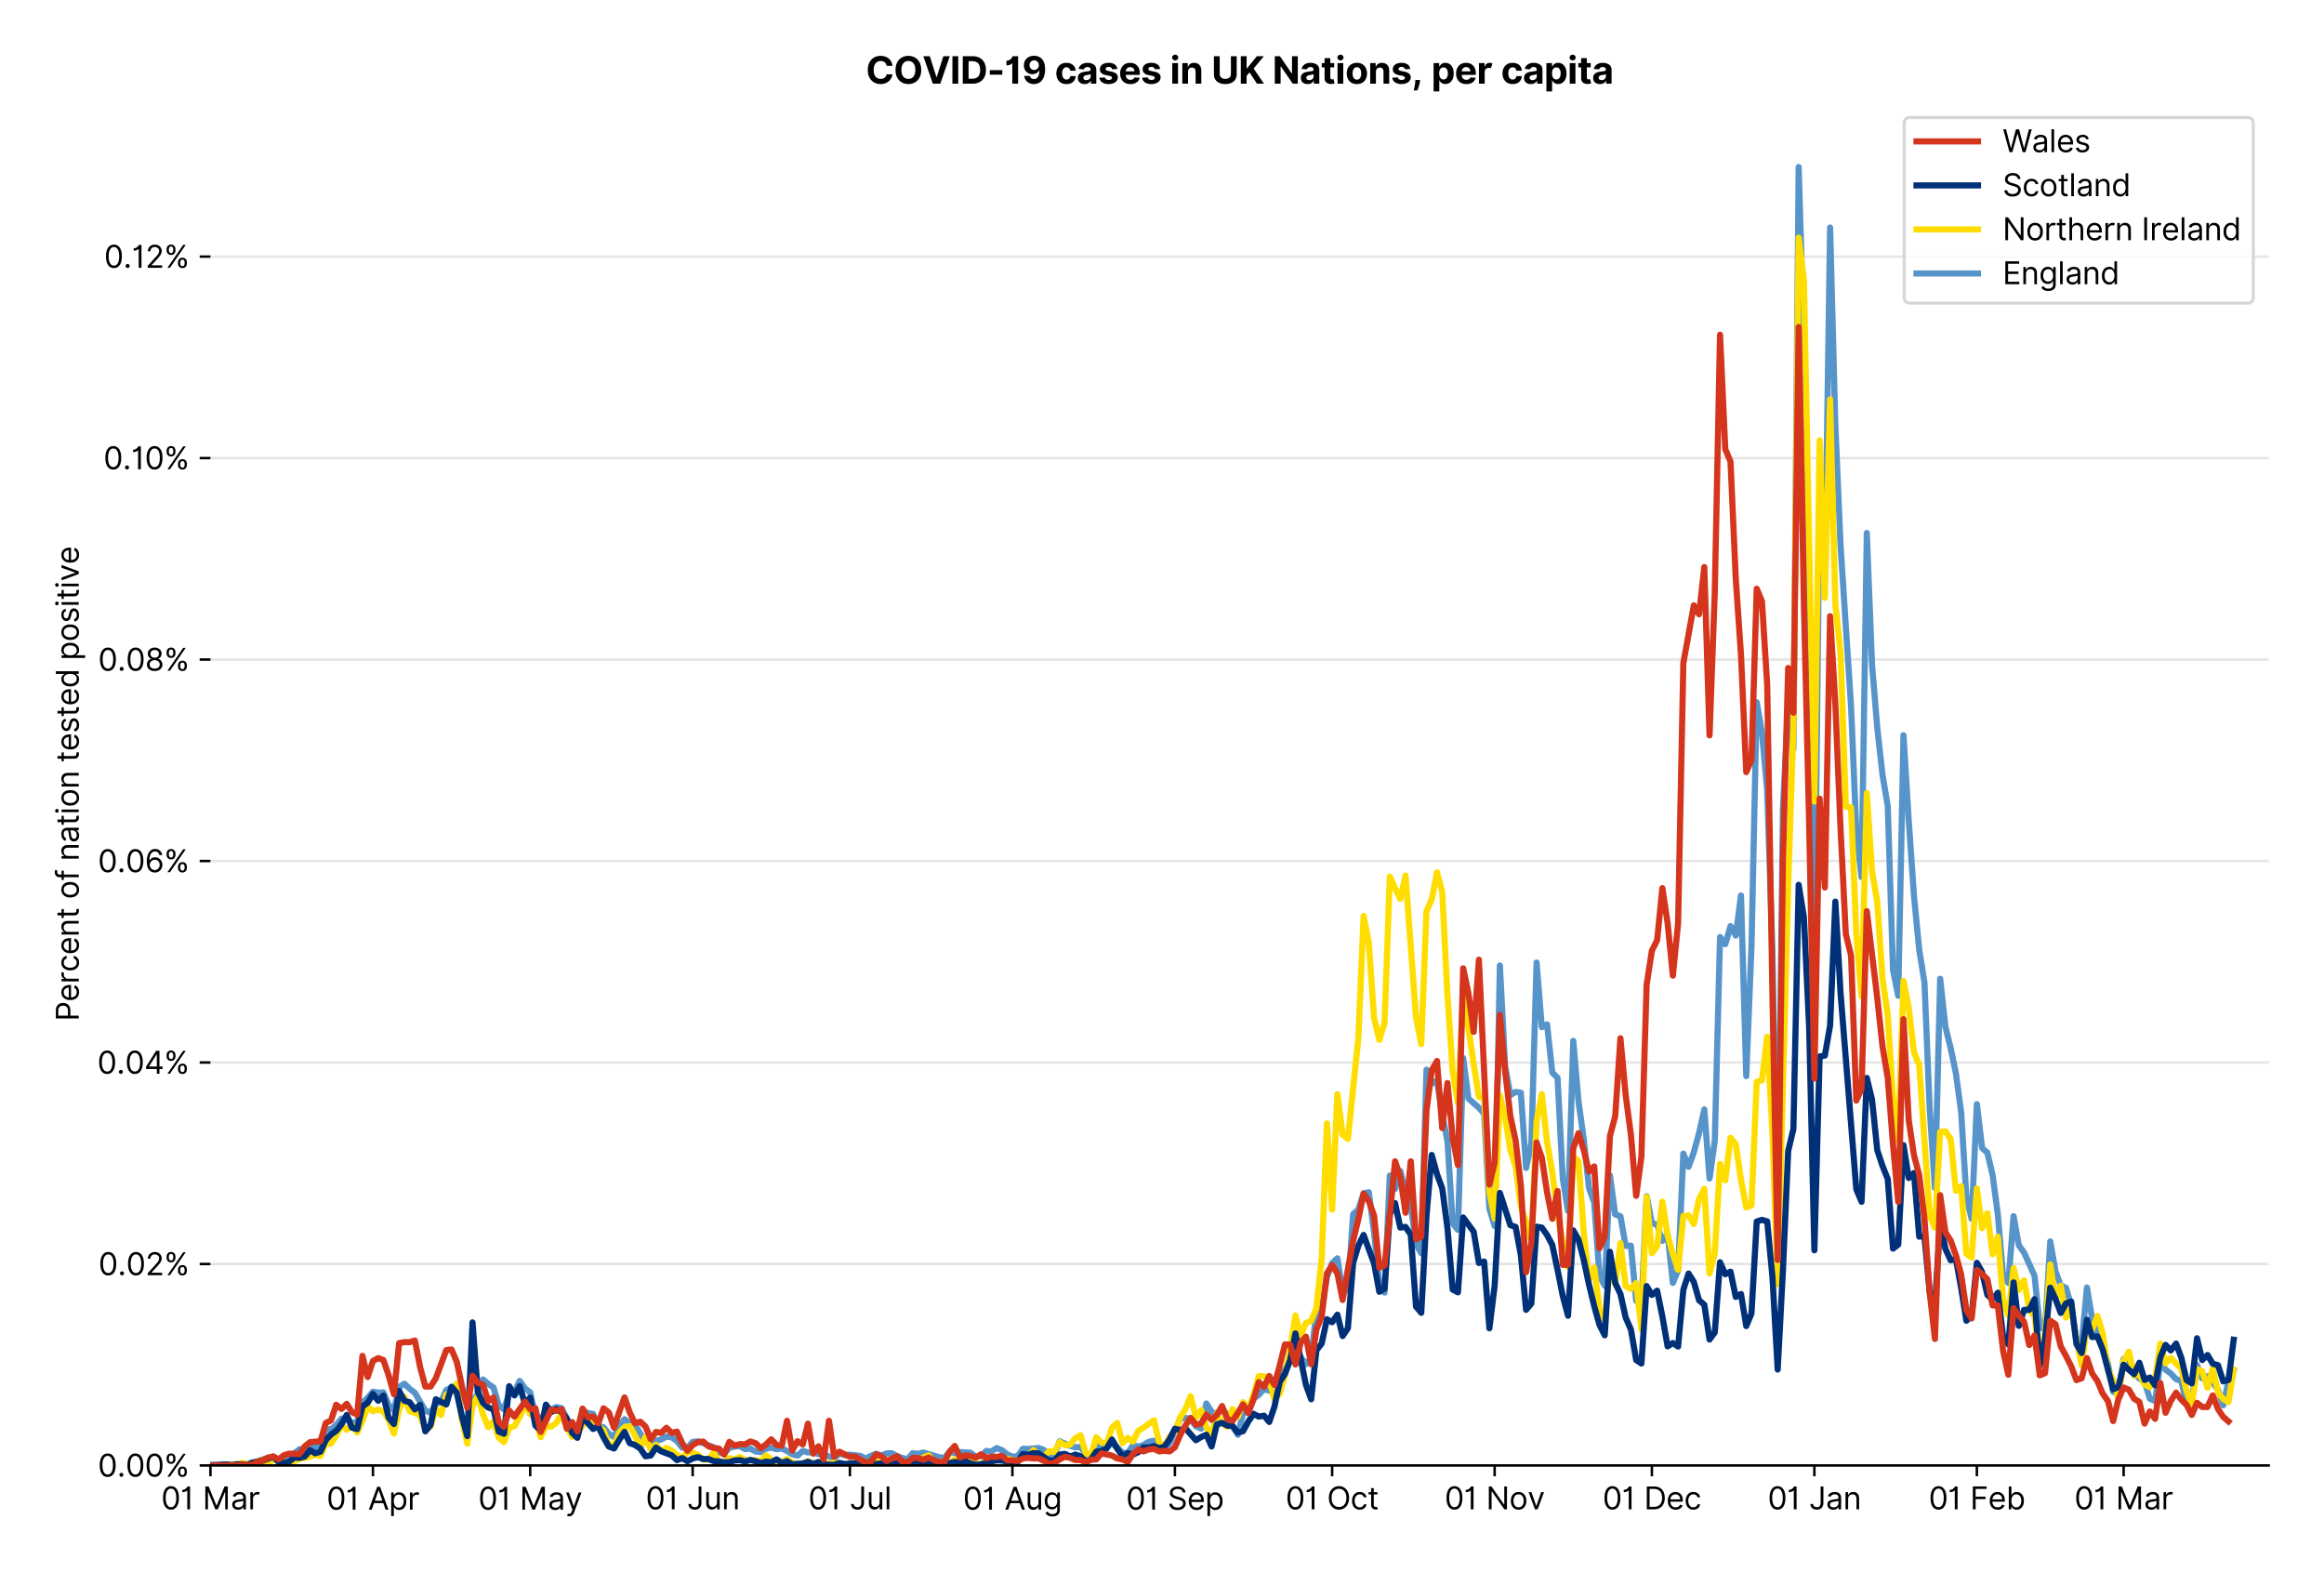 <?xml version="1.0" encoding="utf-8" standalone="no"?>
<!DOCTYPE svg PUBLIC "-//W3C//DTD SVG 1.1//EN"
  "http://www.w3.org/Graphics/SVG/1.1/DTD/svg11.dtd">
<svg version="1.1" viewBox="0 0 756.061 511.276" xmlns="http://www.w3.org/2000/svg" xmlns:xlink="http://www.w3.org/1999/xlink">
 <defs>
  <style type="text/css">*{stroke-linecap:butt;stroke-linejoin:round;}</style>
 </defs>
 <g id="figure_1">
  <g id="patch_1">
   <path d="M 0 511.276 
L 756.061 511.276 
L 756.061 0 
L 0 0 
z
" style="fill:#ffffff;"/>
  </g>
  <g id="axes_1">
   <g id="patch_2">
    <path d="M 68.461 476.745 
L 738.061 476.745 
L 738.061 33.225 
L 68.461 33.225 
z
" style="fill:#ffffff;"/>
   </g>
   <g id="matplotlib.axis_1">
    <g id="xtick_1">
     <g id="line2d_1">
      <defs>
       <path d="M 0 0 
L 0 3.5 
" id="ma474ee6f78" style="stroke:#000000;stroke-width:0.8;"/>
      </defs>
      <g>
       <use style="stroke:#000000;stroke-width:0.8;" x="68.461" xlink:href="#ma474ee6f78" y="476.745"/>
      </g>
     </g>
     <g id="text_1">
      <!-- 01 Mar -->
      <g transform="translate(52.424 491.018)scale(0.1 -0.1)">
       <defs>
        <path d="M 2000 -64 
Q 1230 -64 806 561 
Q 382 1186 382 2327 
Q 382 3459 809 4088 
Q 1236 4718 2000 4718 
Q 2764 4718 3191 4088 
Q 3618 3459 3618 2327 
Q 3618 1186 3194 561 
Q 2771 -64 2000 -64 
z
M 2000 436 
Q 2509 436 2791 927 
Q 3073 1418 3073 2327 
Q 3073 3234 2789 3730 
Q 2505 4227 2000 4227 
Q 1496 4227 1211 3730 
Q 927 3234 927 2327 
Q 927 1418 1210 927 
Q 1493 436 2000 436 
z
" id="Inter-Regular-30" transform="scale(0.016)"/>
        <path d="M 1973 4655 
L 1973 0 
L 1409 0 
L 1409 3836 
L 1373 3836 
Q 1341 3773 1209 3692 
Q 1077 3611 868 3551 
Q 659 3491 391 3491 
L 391 3964 
Q 661 3964 859 4061 
Q 1057 4159 1190 4291 
Q 1323 4423 1392 4529 
Q 1461 4636 1473 4655 
L 1973 4655 
z
" id="Inter-Regular-31" transform="scale(0.016)"/>
        <path id="Inter-Regular-20" transform="scale(0.016)"/>
        <path d="M 564 4655 
L 1236 4655 
L 2818 791 
L 2873 791 
L 4455 4655 
L 5127 4655 
L 5127 0 
L 4600 0 
L 4600 3536 
L 4555 3536 
L 3100 0 
L 2591 0 
L 1136 3536 
L 1091 3536 
L 1091 0 
L 564 0 
L 564 4655 
z
" id="Inter-Regular-4d" transform="scale(0.016)"/>
        <path d="M 1518 -82 
Q 1186 -82 916 44 
Q 646 170 486 410 
Q 327 650 327 991 
Q 327 1291 445 1478 
Q 564 1666 761 1773 
Q 959 1880 1199 1933 
Q 1439 1986 1682 2018 
Q 2000 2059 2199 2080 
Q 2398 2102 2490 2154 
Q 2582 2207 2582 2336 
L 2582 2355 
Q 2582 2691 2399 2877 
Q 2216 3064 1846 3064 
Q 1461 3064 1243 2895 
Q 1025 2727 936 2536 
L 427 2718 
Q 564 3036 792 3214 
Q 1021 3393 1292 3464 
Q 1564 3536 1827 3536 
Q 1996 3536 2215 3496 
Q 2434 3457 2640 3334 
Q 2846 3211 2982 2963 
Q 3118 2716 3118 2300 
L 3118 0 
L 2582 0 
L 2582 473 
L 2555 473 
Q 2500 359 2373 229 
Q 2246 100 2034 9 
Q 1823 -82 1518 -82 
z
M 1600 400 
Q 1918 400 2137 525 
Q 2357 650 2469 847 
Q 2582 1045 2582 1264 
L 2582 1755 
Q 2548 1714 2433 1681 
Q 2318 1648 2169 1624 
Q 2021 1600 1881 1583 
Q 1741 1566 1655 1555 
Q 1446 1527 1265 1467 
Q 1084 1407 974 1287 
Q 864 1168 864 964 
Q 864 684 1072 542 
Q 1280 400 1600 400 
z
" id="Inter-Regular-61" transform="scale(0.016)"/>
        <path d="M 491 0 
L 491 3491 
L 1009 3491 
L 1009 2964 
L 1046 2964 
Q 1139 3223 1389 3384 
Q 1639 3545 1955 3545 
Q 2100 3545 2209 3511 
Q 2318 3477 2400 3418 
L 2218 2964 
Q 2161 2993 2085 3010 
Q 2009 3027 1909 3027 
Q 1527 3027 1277 2794 
Q 1027 2561 1027 2209 
L 1027 0 
L 491 0 
z
" id="Inter-Regular-72" transform="scale(0.016)"/>
       </defs>
       <use xlink:href="#Inter-Regular-30"/>
       <use x="62.5" xlink:href="#Inter-Regular-31"/>
       <use x="106.676" xlink:href="#Inter-Regular-20"/>
       <use x="134.801" xlink:href="#Inter-Regular-4d"/>
       <use x="225.994" xlink:href="#Inter-Regular-61"/>
       <use x="282.386" xlink:href="#Inter-Regular-72"/>
      </g>
     </g>
    </g>
    <g id="xtick_2">
     <g id="line2d_2">
      <g>
       <use style="stroke:#000000;stroke-width:0.8;" x="121.324" xlink:href="#ma474ee6f78" y="476.745"/>
      </g>
     </g>
     <g id="text_2">
      <!-- 01 Apr -->
      <g transform="translate(106.239 491.117)scale(0.1 -0.1)">
       <defs>
        <path d="M 755 0 
L 164 0 
L 1873 4655 
L 2455 4655 
L 4164 0 
L 3573 0 
L 3105 1318 
L 1223 1318 
L 755 0 
z
M 1400 1818 
L 2927 1818 
L 2182 3918 
L 2146 3918 
L 1400 1818 
z
" id="Inter-Regular-41" transform="scale(0.016)"/>
        <path d="M 491 -1309 
L 491 3491 
L 1009 3491 
L 1009 2936 
L 1073 2936 
Q 1132 3027 1237 3169 
Q 1343 3311 1542 3423 
Q 1741 3536 2082 3536 
Q 2523 3536 2859 3315 
Q 3196 3095 3384 2690 
Q 3573 2286 3573 1736 
Q 3573 1182 3384 776 
Q 3196 370 2861 148 
Q 2527 -73 2091 -73 
Q 1755 -73 1552 39 
Q 1350 152 1241 296 
Q 1132 441 1073 536 
L 1027 536 
L 1027 -1309 
L 491 -1309 
z
M 1018 1745 
Q 1018 1152 1276 780 
Q 1534 409 2018 409 
Q 2355 409 2581 587 
Q 2807 766 2921 1069 
Q 3036 1373 3036 1745 
Q 3036 2114 2923 2410 
Q 2811 2707 2585 2881 
Q 2359 3055 2018 3055 
Q 1527 3055 1272 2693 
Q 1018 2332 1018 1745 
z
" id="Inter-Regular-70" transform="scale(0.016)"/>
       </defs>
       <use xlink:href="#Inter-Regular-30"/>
       <use x="62.5" xlink:href="#Inter-Regular-31"/>
       <use x="106.676" xlink:href="#Inter-Regular-20"/>
       <use x="134.801" xlink:href="#Inter-Regular-41"/>
       <use x="202.415" xlink:href="#Inter-Regular-70"/>
       <use x="263.352" xlink:href="#Inter-Regular-72"/>
      </g>
     </g>
    </g>
    <g id="xtick_3">
     <g id="line2d_3">
      <g>
       <use style="stroke:#000000;stroke-width:0.8;" x="172.481" xlink:href="#ma474ee6f78" y="476.745"/>
      </g>
     </g>
     <g id="text_3">
      <!-- 01 May -->
      <g transform="translate(155.578 491.117)scale(0.1 -0.1)">
       <defs>
        <path d="M 818 -1355 
Q 682 -1355 575 -1333 
Q 468 -1311 427 -1291 
L 564 -818 
Q 857 -893 1053 -814 
Q 1250 -736 1391 -345 
L 1509 -18 
L 218 3491 
L 800 3491 
L 1764 709 
L 1800 709 
L 2764 3491 
L 3346 3491 
L 1846 -564 
Q 1550 -1355 818 -1355 
z
" id="Inter-Regular-79" transform="scale(0.016)"/>
       </defs>
       <use xlink:href="#Inter-Regular-30"/>
       <use x="62.5" xlink:href="#Inter-Regular-31"/>
       <use x="106.676" xlink:href="#Inter-Regular-20"/>
       <use x="134.801" xlink:href="#Inter-Regular-4d"/>
       <use x="225.994" xlink:href="#Inter-Regular-61"/>
       <use x="282.386" xlink:href="#Inter-Regular-79"/>
      </g>
     </g>
    </g>
    <g id="xtick_4">
     <g id="line2d_4">
      <g>
       <use style="stroke:#000000;stroke-width:0.8;" x="225.344" xlink:href="#ma474ee6f78" y="476.745"/>
      </g>
     </g>
     <g id="text_4">
      <!-- 01 Jun -->
      <g transform="translate(210.06 491.018)scale(0.1 -0.1)">
       <defs>
        <path d="M 2346 4655 
L 2909 4655 
L 2909 1327 
Q 2909 657 2549 296 
Q 2189 -64 1582 -64 
Q 1200 -64 902 76 
Q 605 216 434 475 
Q 264 734 264 1091 
L 818 1091 
Q 818 795 1034 615 
Q 1250 436 1582 436 
Q 1948 436 2147 664 
Q 2346 893 2346 1327 
L 2346 4655 
z
" id="Inter-Regular-4a" transform="scale(0.016)"/>
        <path d="M 2691 1427 
L 2691 3491 
L 3227 3491 
L 3227 0 
L 2691 0 
L 2691 591 
L 2655 591 
Q 2532 325 2273 140 
Q 2014 -45 1618 -45 
Q 1127 -45 809 280 
Q 491 605 491 1273 
L 491 3491 
L 1027 3491 
L 1027 1309 
Q 1027 927 1242 700 
Q 1457 473 1791 473 
Q 1991 473 2199 575 
Q 2407 677 2549 888 
Q 2691 1100 2691 1427 
z
" id="Inter-Regular-75" transform="scale(0.016)"/>
        <path d="M 1027 2100 
L 1027 0 
L 491 0 
L 491 3491 
L 1009 3491 
L 1009 2945 
L 1055 2945 
Q 1177 3211 1427 3373 
Q 1677 3536 2073 3536 
Q 2602 3536 2928 3211 
Q 3255 2886 3255 2218 
L 3255 0 
L 2718 0 
L 2718 2182 
Q 2718 2593 2504 2824 
Q 2291 3055 1918 3055 
Q 1534 3055 1280 2806 
Q 1027 2557 1027 2100 
z
" id="Inter-Regular-6e" transform="scale(0.016)"/>
       </defs>
       <use xlink:href="#Inter-Regular-30"/>
       <use x="62.5" xlink:href="#Inter-Regular-31"/>
       <use x="106.676" xlink:href="#Inter-Regular-20"/>
       <use x="134.801" xlink:href="#Inter-Regular-4a"/>
       <use x="189.063" xlink:href="#Inter-Regular-75"/>
       <use x="247.159" xlink:href="#Inter-Regular-6e"/>
      </g>
     </g>
    </g>
    <g id="xtick_5">
     <g id="line2d_5">
      <g>
       <use style="stroke:#000000;stroke-width:0.8;" x="276.501" xlink:href="#ma474ee6f78" y="476.745"/>
      </g>
     </g>
     <g id="text_5">
      <!-- 01 Jul -->
      <g transform="translate(262.958 491.018)scale(0.1 -0.1)">
       <defs>
        <path d="M 1027 4655 
L 1027 0 
L 491 0 
L 491 4655 
L 1027 4655 
z
" id="Inter-Regular-6c" transform="scale(0.016)"/>
       </defs>
       <use xlink:href="#Inter-Regular-30"/>
       <use x="62.5" xlink:href="#Inter-Regular-31"/>
       <use x="106.676" xlink:href="#Inter-Regular-20"/>
       <use x="134.801" xlink:href="#Inter-Regular-4a"/>
       <use x="189.063" xlink:href="#Inter-Regular-75"/>
       <use x="247.159" xlink:href="#Inter-Regular-6c"/>
      </g>
     </g>
    </g>
    <g id="xtick_6">
     <g id="line2d_6">
      <g>
       <use style="stroke:#000000;stroke-width:0.8;" x="329.364" xlink:href="#ma474ee6f78" y="476.745"/>
      </g>
     </g>
     <g id="text_6">
      <!-- 01 Aug -->
      <g transform="translate(313.292 491.117)scale(0.1 -0.1)">
       <defs>
        <path d="M 1900 -1382 
Q 1316 -1382 976 -1169 
Q 636 -957 473 -682 
L 900 -382 
Q 973 -477 1084 -601 
Q 1196 -725 1390 -817 
Q 1584 -909 1900 -909 
Q 2323 -909 2598 -704 
Q 2873 -500 2873 -64 
L 2873 645 
L 2827 645 
Q 2768 550 2660 410 
Q 2552 270 2351 162 
Q 2150 55 1809 55 
Q 1386 55 1051 255 
Q 716 455 521 836 
Q 327 1218 327 1764 
Q 327 2300 516 2699 
Q 705 3098 1041 3317 
Q 1377 3536 1818 3536 
Q 2159 3536 2360 3423 
Q 2561 3311 2669 3169 
Q 2777 3027 2836 2936 
L 2891 2936 
L 2891 3491 
L 3409 3491 
L 3409 -100 
Q 3409 -550 3205 -833 
Q 3002 -1116 2660 -1249 
Q 2318 -1382 1900 -1382 
z
M 1882 536 
Q 2366 536 2624 864 
Q 2882 1193 2882 1773 
Q 2882 2339 2627 2697 
Q 2373 3055 1882 3055 
Q 1541 3055 1315 2882 
Q 1089 2709 976 2418 
Q 864 2127 864 1773 
Q 864 1227 1120 881 
Q 1377 536 1882 536 
z
" id="Inter-Regular-67" transform="scale(0.016)"/>
       </defs>
       <use xlink:href="#Inter-Regular-30"/>
       <use x="62.5" xlink:href="#Inter-Regular-31"/>
       <use x="106.676" xlink:href="#Inter-Regular-20"/>
       <use x="134.801" xlink:href="#Inter-Regular-41"/>
       <use x="202.415" xlink:href="#Inter-Regular-75"/>
       <use x="260.511" xlink:href="#Inter-Regular-67"/>
      </g>
     </g>
    </g>
    <g id="xtick_7">
     <g id="line2d_7">
      <g>
       <use style="stroke:#000000;stroke-width:0.8;" x="382.227" xlink:href="#ma474ee6f78" y="476.745"/>
      </g>
     </g>
     <g id="text_7">
      <!-- 01 Sep -->
      <g transform="translate(366.339 491.117)scale(0.1 -0.1)">
       <defs>
        <path d="M 3109 3491 
Q 3068 3836 2777 4027 
Q 2486 4218 2064 4218 
Q 1600 4218 1318 3999 
Q 1036 3780 1036 3445 
Q 1036 3195 1189 3042 
Q 1343 2889 1553 2803 
Q 1764 2718 1936 2673 
L 2409 2545 
Q 2591 2498 2815 2414 
Q 3039 2330 3244 2185 
Q 3450 2041 3584 1816 
Q 3718 1591 3718 1264 
Q 3718 886 3521 581 
Q 3325 277 2949 97 
Q 2573 -82 2036 -82 
Q 1286 -82 845 272 
Q 405 627 364 1200 
L 946 1200 
Q 968 936 1124 764 
Q 1280 593 1519 510 
Q 1759 427 2036 427 
Q 2359 427 2616 533 
Q 2873 639 3023 828 
Q 3173 1018 3173 1273 
Q 3173 1505 3043 1650 
Q 2914 1795 2702 1886 
Q 2491 1977 2246 2045 
L 1673 2209 
Q 1127 2366 809 2657 
Q 491 2948 491 3418 
Q 491 3809 703 4101 
Q 916 4393 1276 4555 
Q 1636 4718 2082 4718 
Q 2532 4718 2882 4558 
Q 3232 4398 3437 4120 
Q 3643 3843 3655 3491 
L 3109 3491 
z
" id="Inter-Regular-53" transform="scale(0.016)"/>
        <path d="M 1955 -73 
Q 1450 -73 1085 151 
Q 721 375 524 778 
Q 327 1182 327 1718 
Q 327 2255 524 2665 
Q 721 3075 1074 3305 
Q 1427 3536 1900 3536 
Q 2173 3536 2439 3445 
Q 2705 3355 2923 3151 
Q 3141 2948 3270 2614 
Q 3400 2280 3400 1791 
L 3400 1564 
L 866 1564 
Q 884 1005 1183 707 
Q 1482 409 1955 409 
Q 2271 409 2498 545 
Q 2725 682 2827 955 
L 3346 809 
Q 3223 414 2854 170 
Q 2486 -73 1955 -73 
z
M 866 2027 
L 2855 2027 
Q 2855 2470 2595 2762 
Q 2336 3055 1900 3055 
Q 1593 3055 1368 2911 
Q 1143 2768 1013 2533 
Q 884 2298 866 2027 
z
" id="Inter-Regular-65" transform="scale(0.016)"/>
       </defs>
       <use xlink:href="#Inter-Regular-30"/>
       <use x="62.5" xlink:href="#Inter-Regular-31"/>
       <use x="106.676" xlink:href="#Inter-Regular-20"/>
       <use x="134.801" xlink:href="#Inter-Regular-53"/>
       <use x="198.58" xlink:href="#Inter-Regular-65"/>
       <use x="256.818" xlink:href="#Inter-Regular-70"/>
      </g>
     </g>
    </g>
    <g id="xtick_8">
     <g id="line2d_8">
      <g>
       <use style="stroke:#000000;stroke-width:0.8;" x="433.384" xlink:href="#ma474ee6f78" y="476.745"/>
      </g>
     </g>
     <g id="text_8">
      <!-- 01 Oct -->
      <g transform="translate(418.228 491.018)scale(0.1 -0.1)">
       <defs>
        <path d="M 4491 2327 
Q 4491 1591 4225 1054 
Q 3959 518 3495 227 
Q 3032 -64 2436 -64 
Q 1841 -64 1377 227 
Q 914 518 648 1054 
Q 382 1591 382 2327 
Q 382 3064 648 3600 
Q 914 4136 1377 4427 
Q 1841 4718 2436 4718 
Q 3032 4718 3495 4427 
Q 3959 4136 4225 3600 
Q 4491 3064 4491 2327 
z
M 3946 2327 
Q 3946 2932 3744 3348 
Q 3543 3764 3201 3977 
Q 2859 4191 2436 4191 
Q 2014 4191 1672 3977 
Q 1330 3764 1128 3348 
Q 927 2932 927 2327 
Q 927 1723 1128 1307 
Q 1330 891 1672 677 
Q 2014 464 2436 464 
Q 2859 464 3201 677 
Q 3543 891 3744 1307 
Q 3946 1723 3946 2327 
z
" id="Inter-Regular-4f" transform="scale(0.016)"/>
        <path d="M 1909 -73 
Q 1418 -73 1063 159 
Q 709 391 518 798 
Q 327 1205 327 1727 
Q 327 2259 524 2667 
Q 721 3075 1074 3305 
Q 1427 3536 1900 3536 
Q 2268 3536 2563 3400 
Q 2859 3264 3047 3018 
Q 3236 2773 3282 2445 
L 2746 2445 
Q 2684 2684 2474 2869 
Q 2264 3055 1909 3055 
Q 1439 3055 1151 2697 
Q 864 2339 864 1745 
Q 864 1139 1148 774 
Q 1432 409 1909 409 
Q 2223 409 2447 570 
Q 2671 732 2746 1018 
L 3282 1018 
Q 3236 709 3058 462 
Q 2880 216 2588 71 
Q 2296 -73 1909 -73 
z
" id="Inter-Regular-63" transform="scale(0.016)"/>
        <path d="M 2009 3491 
L 2009 3036 
L 1264 3036 
L 1264 1000 
Q 1264 773 1331 660 
Q 1398 548 1503 510 
Q 1609 473 1727 473 
Q 1816 473 1873 483 
Q 1930 493 1964 500 
L 2073 18 
Q 2018 -2 1920 -23 
Q 1823 -45 1673 -45 
Q 1446 -45 1228 52 
Q 1011 150 869 350 
Q 727 550 727 855 
L 727 3036 
L 200 3036 
L 200 3491 
L 727 3491 
L 727 4327 
L 1264 4327 
L 1264 3491 
L 2009 3491 
z
" id="Inter-Regular-74" transform="scale(0.016)"/>
       </defs>
       <use xlink:href="#Inter-Regular-30"/>
       <use x="62.5" xlink:href="#Inter-Regular-31"/>
       <use x="106.676" xlink:href="#Inter-Regular-20"/>
       <use x="134.801" xlink:href="#Inter-Regular-4f"/>
       <use x="210.938" xlink:href="#Inter-Regular-63"/>
       <use x="266.761" xlink:href="#Inter-Regular-74"/>
      </g>
     </g>
    </g>
    <g id="xtick_9">
     <g id="line2d_9">
      <g>
       <use style="stroke:#000000;stroke-width:0.8;" x="486.247" xlink:href="#ma474ee6f78" y="476.745"/>
      </g>
     </g>
     <g id="text_9">
      <!-- 01 Nov -->
      <g transform="translate(469.976 491.018)scale(0.1 -0.1)">
       <defs>
        <path d="M 4255 4655 
L 4255 0 
L 3709 0 
L 1173 3655 
L 1127 3655 
L 1127 0 
L 564 0 
L 564 4655 
L 1109 4655 
L 3655 991 
L 3700 991 
L 3700 4655 
L 4255 4655 
z
" id="Inter-Regular-4e" transform="scale(0.016)"/>
        <path d="M 1909 -73 
Q 1436 -73 1080 152 
Q 725 377 526 781 
Q 327 1186 327 1727 
Q 327 2273 526 2679 
Q 725 3086 1080 3311 
Q 1436 3536 1909 3536 
Q 2382 3536 2737 3311 
Q 3093 3086 3292 2679 
Q 3491 2273 3491 1727 
Q 3491 1186 3292 781 
Q 3093 377 2737 152 
Q 2382 -73 1909 -73 
z
M 1909 409 
Q 2268 409 2500 593 
Q 2732 777 2843 1077 
Q 2955 1377 2955 1727 
Q 2955 2077 2843 2379 
Q 2732 2682 2500 2868 
Q 2268 3055 1909 3055 
Q 1550 3055 1318 2868 
Q 1086 2682 975 2379 
Q 864 2077 864 1727 
Q 864 1377 975 1077 
Q 1086 777 1318 593 
Q 1550 409 1909 409 
z
" id="Inter-Regular-6f" transform="scale(0.016)"/>
        <path d="M 3346 3491 
L 2055 0 
L 1509 0 
L 218 3491 
L 800 3491 
L 1764 709 
L 1800 709 
L 2764 3491 
L 3346 3491 
z
" id="Inter-Regular-76" transform="scale(0.016)"/>
       </defs>
       <use xlink:href="#Inter-Regular-30"/>
       <use x="62.5" xlink:href="#Inter-Regular-31"/>
       <use x="106.676" xlink:href="#Inter-Regular-20"/>
       <use x="134.801" xlink:href="#Inter-Regular-4e"/>
       <use x="210.085" xlink:href="#Inter-Regular-6f"/>
       <use x="269.744" xlink:href="#Inter-Regular-76"/>
      </g>
     </g>
    </g>
    <g id="xtick_10">
     <g id="line2d_10">
      <g>
       <use style="stroke:#000000;stroke-width:0.8;" x="537.405" xlink:href="#ma474ee6f78" y="476.745"/>
      </g>
     </g>
     <g id="text_10">
      <!-- 01 Dec -->
      <g transform="translate(521.368 491.018)scale(0.1 -0.1)">
       <defs>
        <path d="M 2000 0 
L 564 0 
L 564 4655 
L 2064 4655 
Q 2741 4655 3223 4376 
Q 3705 4098 3961 3578 
Q 4218 3059 4218 2336 
Q 4218 1609 3959 1085 
Q 3700 561 3204 280 
Q 2709 0 2000 0 
z
M 1127 500 
L 1964 500 
Q 2830 500 3251 992 
Q 3673 1484 3673 2336 
Q 3673 3182 3259 3668 
Q 2846 4155 2027 4155 
L 1127 4155 
L 1127 500 
z
" id="Inter-Regular-44" transform="scale(0.016)"/>
       </defs>
       <use xlink:href="#Inter-Regular-30"/>
       <use x="62.5" xlink:href="#Inter-Regular-31"/>
       <use x="106.676" xlink:href="#Inter-Regular-20"/>
       <use x="134.801" xlink:href="#Inter-Regular-44"/>
       <use x="206.676" xlink:href="#Inter-Regular-65"/>
       <use x="264.915" xlink:href="#Inter-Regular-63"/>
      </g>
     </g>
    </g>
    <g id="xtick_11">
     <g id="line2d_11">
      <g>
       <use style="stroke:#000000;stroke-width:0.8;" x="590.267" xlink:href="#ma474ee6f78" y="476.745"/>
      </g>
     </g>
     <g id="text_11">
      <!-- 01 Jan -->
      <g transform="translate(575.068 491.018)scale(0.1 -0.1)">
       <use xlink:href="#Inter-Regular-30"/>
       <use x="62.5" xlink:href="#Inter-Regular-31"/>
       <use x="106.676" xlink:href="#Inter-Regular-20"/>
       <use x="134.801" xlink:href="#Inter-Regular-4a"/>
       <use x="189.063" xlink:href="#Inter-Regular-61"/>
       <use x="245.455" xlink:href="#Inter-Regular-6e"/>
      </g>
     </g>
    </g>
    <g id="xtick_12">
     <g id="line2d_12">
      <g>
       <use style="stroke:#000000;stroke-width:0.8;" x="643.13" xlink:href="#ma474ee6f78" y="476.745"/>
      </g>
     </g>
     <g id="text_12">
      <!-- 01 Feb -->
      <g transform="translate(627.441 491.018)scale(0.1 -0.1)">
       <defs>
        <path d="M 564 0 
L 564 4655 
L 3355 4655 
L 3355 4155 
L 1127 4155 
L 1127 2582 
L 3146 2582 
L 3146 2082 
L 1127 2082 
L 1127 0 
L 564 0 
z
" id="Inter-Regular-46" transform="scale(0.016)"/>
        <path d="M 564 0 
L 564 4655 
L 1100 4655 
L 1100 2936 
L 1146 2936 
Q 1205 3027 1310 3169 
Q 1416 3311 1615 3423 
Q 1814 3536 2155 3536 
Q 2596 3536 2932 3315 
Q 3268 3095 3457 2690 
Q 3646 2286 3646 1736 
Q 3646 1182 3457 776 
Q 3268 370 2934 148 
Q 2600 -73 2164 -73 
Q 1827 -73 1625 39 
Q 1423 152 1314 296 
Q 1205 441 1146 536 
L 1082 536 
L 1082 0 
L 564 0 
z
M 1091 1745 
Q 1091 1152 1349 780 
Q 1607 409 2091 409 
Q 2427 409 2653 587 
Q 2880 766 2994 1069 
Q 3109 1373 3109 1745 
Q 3109 2114 2996 2410 
Q 2884 2707 2658 2881 
Q 2432 3055 2091 3055 
Q 1600 3055 1345 2693 
Q 1091 2332 1091 1745 
z
" id="Inter-Regular-62" transform="scale(0.016)"/>
       </defs>
       <use xlink:href="#Inter-Regular-30"/>
       <use x="62.5" xlink:href="#Inter-Regular-31"/>
       <use x="106.676" xlink:href="#Inter-Regular-20"/>
       <use x="134.801" xlink:href="#Inter-Regular-46"/>
       <use x="193.466" xlink:href="#Inter-Regular-65"/>
       <use x="251.705" xlink:href="#Inter-Regular-62"/>
      </g>
     </g>
    </g>
    <g id="xtick_13">
     <g id="line2d_13">
      <g>
       <use style="stroke:#000000;stroke-width:0.8;" x="690.877" xlink:href="#ma474ee6f78" y="476.745"/>
      </g>
     </g>
     <g id="text_13">
      <!-- 01 Mar -->
      <g transform="translate(674.84 491.018)scale(0.1 -0.1)">
       <use xlink:href="#Inter-Regular-30"/>
       <use x="62.5" xlink:href="#Inter-Regular-31"/>
       <use x="106.676" xlink:href="#Inter-Regular-20"/>
       <use x="134.801" xlink:href="#Inter-Regular-4d"/>
       <use x="225.994" xlink:href="#Inter-Regular-61"/>
       <use x="282.386" xlink:href="#Inter-Regular-72"/>
      </g>
     </g>
    </g>
   </g>
   <g id="matplotlib.axis_2">
    <g id="ytick_1">
     <g id="line2d_14">
      <path clip-path="url(#pb22352b438)" d="M 68.461 476.745 
L 738.061 476.745 
" style="fill:none;stroke:#e5e5e5;stroke-linecap:square;stroke-width:0.8;"/>
     </g>
     <g id="line2d_15">
      <defs>
       <path d="M 0 0 
L -3.5 0 
" id="ma66d6b6edb" style="stroke:#000000;stroke-width:0.8;"/>
      </defs>
      <g>
       <use style="stroke:#000000;stroke-width:0.8;" x="68.461" xlink:href="#ma66d6b6edb" y="476.745"/>
      </g>
     </g>
     <g id="text_14">
      <!-- 0.00% -->
      <g transform="translate(31.83 480.382)scale(0.1 -0.1)">
       <defs>
        <path d="M 882 -36 
Q 714 -36 593 84 
Q 473 205 473 373 
Q 473 541 593 661 
Q 714 782 882 782 
Q 1050 782 1170 661 
Q 1291 541 1291 373 
Q 1291 205 1170 84 
Q 1050 -36 882 -36 
z
" id="Inter-Regular-2e" transform="scale(0.016)"/>
        <path d="M 2855 873 
L 2855 1118 
Q 2855 1373 2960 1585 
Q 3066 1798 3269 1926 
Q 3473 2055 3764 2055 
Q 4059 2055 4259 1926 
Q 4459 1798 4561 1585 
Q 4664 1373 4664 1118 
L 4664 873 
Q 4664 618 4560 405 
Q 4457 193 4256 64 
Q 4055 -64 3764 -64 
Q 3468 -64 3266 64 
Q 3064 193 2959 405 
Q 2855 618 2855 873 
z
M 536 3536 
L 536 3782 
Q 536 4036 642 4248 
Q 748 4461 951 4589 
Q 1155 4718 1446 4718 
Q 1741 4718 1941 4589 
Q 2141 4461 2243 4248 
Q 2346 4036 2346 3782 
L 2346 3536 
Q 2346 3282 2242 3069 
Q 2139 2857 1937 2728 
Q 1736 2600 1446 2600 
Q 1150 2600 948 2728 
Q 746 2857 641 3069 
Q 536 3282 536 3536 
z
M 709 0 
L 3909 4655 
L 4427 4655 
L 1227 0 
L 709 0 
z
M 3318 1118 
L 3318 873 
Q 3318 661 3418 494 
Q 3518 327 3764 327 
Q 4002 327 4101 494 
Q 4200 661 4200 873 
L 4200 1118 
Q 4200 1330 4104 1497 
Q 4009 1664 3764 1664 
Q 3525 1664 3421 1497 
Q 3318 1330 3318 1118 
z
M 1000 3782 
L 1000 3536 
Q 1000 3325 1100 3158 
Q 1200 2991 1446 2991 
Q 1684 2991 1783 3158 
Q 1882 3325 1882 3536 
L 1882 3782 
Q 1882 3993 1786 4160 
Q 1691 4327 1446 4327 
Q 1207 4327 1103 4160 
Q 1000 3993 1000 3782 
z
" id="Inter-Regular-25" transform="scale(0.016)"/>
       </defs>
       <use xlink:href="#Inter-Regular-30"/>
       <use x="62.5" xlink:href="#Inter-Regular-2e"/>
       <use x="90.057" xlink:href="#Inter-Regular-30"/>
       <use x="152.557" xlink:href="#Inter-Regular-30"/>
       <use x="215.057" xlink:href="#Inter-Regular-25"/>
      </g>
     </g>
    </g>
    <g id="ytick_2">
     <g id="line2d_16">
      <path clip-path="url(#pb22352b438)" d="M 68.461 411.2 
L 738.061 411.2 
" style="fill:none;stroke:#e5e5e5;stroke-linecap:square;stroke-width:0.8;"/>
     </g>
     <g id="line2d_17">
      <g>
       <use style="stroke:#000000;stroke-width:0.8;" x="68.461" xlink:href="#ma66d6b6edb" y="411.2"/>
      </g>
     </g>
     <g id="text_15">
      <!-- 0.02% -->
      <g transform="translate(32.028 414.837)scale(0.1 -0.1)">
       <defs>
        <path d="M 482 0 
L 482 409 
L 2018 2091 
Q 2289 2386 2464 2605 
Q 2639 2825 2724 3019 
Q 2809 3214 2809 3427 
Q 2809 3795 2553 4011 
Q 2298 4227 1918 4227 
Q 1514 4227 1275 3985 
Q 1036 3743 1036 3345 
L 500 3345 
Q 500 3755 688 4064 
Q 877 4373 1203 4545 
Q 1530 4718 1936 4718 
Q 2346 4718 2661 4545 
Q 2977 4373 3156 4079 
Q 3336 3786 3336 3427 
Q 3336 3170 3244 2926 
Q 3152 2682 2926 2383 
Q 2700 2084 2300 1655 
L 1255 536 
L 1255 500 
L 3418 500 
L 3418 0 
L 482 0 
z
" id="Inter-Regular-32" transform="scale(0.016)"/>
       </defs>
       <use xlink:href="#Inter-Regular-30"/>
       <use x="62.5" xlink:href="#Inter-Regular-2e"/>
       <use x="90.057" xlink:href="#Inter-Regular-30"/>
       <use x="152.557" xlink:href="#Inter-Regular-32"/>
       <use x="213.068" xlink:href="#Inter-Regular-25"/>
      </g>
     </g>
    </g>
    <g id="ytick_3">
     <g id="line2d_18">
      <path clip-path="url(#pb22352b438)" d="M 68.461 345.656 
L 738.061 345.656 
" style="fill:none;stroke:#e5e5e5;stroke-linecap:square;stroke-width:0.8;"/>
     </g>
     <g id="line2d_19">
      <g>
       <use style="stroke:#000000;stroke-width:0.8;" x="68.461" xlink:href="#ma66d6b6edb" y="345.656"/>
      </g>
     </g>
     <g id="text_16">
      <!-- 0.04% -->
      <g transform="translate(31.659 349.293)scale(0.1 -0.1)">
       <defs>
        <path d="M 373 955 
L 373 1418 
L 2418 4655 
L 3100 4655 
L 3100 1455 
L 3736 1455 
L 3736 955 
L 3100 955 
L 3100 0 
L 2564 0 
L 2564 955 
L 373 955 
z
M 2564 1455 
L 2564 3936 
L 2527 3936 
L 982 1491 
L 982 1455 
L 2564 1455 
z
" id="Inter-Regular-34" transform="scale(0.016)"/>
       </defs>
       <use xlink:href="#Inter-Regular-30"/>
       <use x="62.5" xlink:href="#Inter-Regular-2e"/>
       <use x="90.057" xlink:href="#Inter-Regular-30"/>
       <use x="152.557" xlink:href="#Inter-Regular-34"/>
       <use x="216.761" xlink:href="#Inter-Regular-25"/>
      </g>
     </g>
    </g>
    <g id="ytick_4">
     <g id="line2d_20">
      <path clip-path="url(#pb22352b438)" d="M 68.461 280.111 
L 738.061 280.111 
" style="fill:none;stroke:#e5e5e5;stroke-linecap:square;stroke-width:0.8;"/>
     </g>
     <g id="line2d_21">
      <g>
       <use style="stroke:#000000;stroke-width:0.8;" x="68.461" xlink:href="#ma66d6b6edb" y="280.111"/>
      </g>
     </g>
     <g id="text_17">
      <!-- 0.06% -->
      <g transform="translate(31.844 283.748)scale(0.1 -0.1)">
       <defs>
        <path d="M 2027 -64 
Q 1741 -59 1454 45 
Q 1168 150 932 399 
Q 696 648 552 1074 
Q 409 1500 409 2145 
Q 409 3386 861 4056 
Q 1314 4727 2100 4727 
Q 2686 4727 3073 4384 
Q 3461 4041 3546 3491 
L 2991 3491 
Q 2914 3811 2691 4019 
Q 2468 4227 2100 4227 
Q 1559 4227 1249 3755 
Q 939 3284 936 2427 
L 973 2427 
Q 1164 2716 1461 2880 
Q 1759 3045 2118 3045 
Q 2518 3045 2850 2846 
Q 3182 2648 3382 2299 
Q 3582 1950 3582 1500 
Q 3582 1068 3389 710 
Q 3196 352 2847 142 
Q 2498 -68 2027 -64 
z
M 2027 436 
Q 2314 436 2542 579 
Q 2771 723 2903 964 
Q 3036 1205 3036 1500 
Q 3036 1789 2908 2026 
Q 2780 2264 2556 2404 
Q 2332 2545 2046 2545 
Q 1757 2545 1525 2397 
Q 1293 2250 1157 2010 
Q 1021 1770 1018 1491 
Q 1018 1214 1149 973 
Q 1280 732 1508 584 
Q 1736 436 2027 436 
z
" id="Inter-Regular-36" transform="scale(0.016)"/>
       </defs>
       <use xlink:href="#Inter-Regular-30"/>
       <use x="62.5" xlink:href="#Inter-Regular-2e"/>
       <use x="90.057" xlink:href="#Inter-Regular-30"/>
       <use x="152.557" xlink:href="#Inter-Regular-36"/>
       <use x="214.915" xlink:href="#Inter-Regular-25"/>
      </g>
     </g>
    </g>
    <g id="ytick_5">
     <g id="line2d_22">
      <path clip-path="url(#pb22352b438)" d="M 68.461 214.567 
L 738.061 214.567 
" style="fill:none;stroke:#e5e5e5;stroke-linecap:square;stroke-width:0.8;"/>
     </g>
     <g id="line2d_23">
      <g>
       <use style="stroke:#000000;stroke-width:0.8;" x="68.461" xlink:href="#ma66d6b6edb" y="214.567"/>
      </g>
     </g>
     <g id="text_18">
      <!-- 0.08% -->
      <g transform="translate(31.914 218.204)scale(0.1 -0.1)">
       <defs>
        <path d="M 1973 -64 
Q 1505 -64 1147 103 
Q 789 270 589 564 
Q 389 859 391 1236 
Q 389 1532 507 1783 
Q 625 2034 830 2203 
Q 1036 2373 1291 2418 
L 1291 2445 
Q 957 2532 759 2821 
Q 561 3111 564 3482 
Q 561 3836 743 4115 
Q 925 4395 1244 4556 
Q 1564 4718 1973 4718 
Q 2377 4718 2695 4556 
Q 3014 4395 3197 4115 
Q 3380 3836 3382 3482 
Q 3380 3111 3181 2821 
Q 2982 2532 2655 2445 
L 2655 2418 
Q 2907 2373 3109 2203 
Q 3311 2034 3431 1783 
Q 3552 1532 3555 1236 
Q 3552 859 3351 564 
Q 3150 270 2794 103 
Q 2439 -64 1973 -64 
z
M 1973 436 
Q 2446 436 2722 662 
Q 2998 889 3000 1264 
Q 2998 1527 2864 1729 
Q 2730 1932 2499 2048 
Q 2268 2164 1973 2164 
Q 1675 2164 1442 2048 
Q 1209 1932 1076 1729 
Q 943 1527 946 1264 
Q 943 889 1218 662 
Q 1493 436 1973 436 
z
M 1973 2645 
Q 2348 2645 2591 2864 
Q 2834 3084 2836 3445 
Q 2834 3800 2596 4013 
Q 2359 4227 1973 4227 
Q 1582 4227 1344 4013 
Q 1107 3800 1109 3445 
Q 1107 3084 1349 2864 
Q 1591 2645 1973 2645 
z
" id="Inter-Regular-38" transform="scale(0.016)"/>
       </defs>
       <use xlink:href="#Inter-Regular-30"/>
       <use x="62.5" xlink:href="#Inter-Regular-2e"/>
       <use x="90.057" xlink:href="#Inter-Regular-30"/>
       <use x="152.557" xlink:href="#Inter-Regular-38"/>
       <use x="214.205" xlink:href="#Inter-Regular-25"/>
      </g>
     </g>
    </g>
    <g id="ytick_6">
     <g id="line2d_24">
      <path clip-path="url(#pb22352b438)" d="M 68.461 149.022 
L 738.061 149.022 
" style="fill:none;stroke:#e5e5e5;stroke-linecap:square;stroke-width:0.8;"/>
     </g>
     <g id="line2d_25">
      <g>
       <use style="stroke:#000000;stroke-width:0.8;" x="68.461" xlink:href="#ma66d6b6edb" y="149.022"/>
      </g>
     </g>
     <g id="text_19">
      <!-- 0.10% -->
      <g transform="translate(33.663 152.659)scale(0.1 -0.1)">
       <use xlink:href="#Inter-Regular-30"/>
       <use x="62.5" xlink:href="#Inter-Regular-2e"/>
       <use x="90.057" xlink:href="#Inter-Regular-31"/>
       <use x="134.233" xlink:href="#Inter-Regular-30"/>
       <use x="196.733" xlink:href="#Inter-Regular-25"/>
      </g>
     </g>
    </g>
    <g id="ytick_7">
     <g id="line2d_26">
      <path clip-path="url(#pb22352b438)" d="M 68.461 83.478 
L 738.061 83.478 
" style="fill:none;stroke:#e5e5e5;stroke-linecap:square;stroke-width:0.8;"/>
     </g>
     <g id="line2d_27">
      <g>
       <use style="stroke:#000000;stroke-width:0.8;" x="68.461" xlink:href="#ma66d6b6edb" y="83.478"/>
      </g>
     </g>
     <g id="text_20">
      <!-- 0.12% -->
      <g transform="translate(33.861 87.115)scale(0.1 -0.1)">
       <use xlink:href="#Inter-Regular-30"/>
       <use x="62.5" xlink:href="#Inter-Regular-2e"/>
       <use x="90.057" xlink:href="#Inter-Regular-31"/>
       <use x="134.233" xlink:href="#Inter-Regular-32"/>
       <use x="194.744" xlink:href="#Inter-Regular-25"/>
      </g>
     </g>
    </g>
    <g id="text_21">
     <!-- Percent of nation tested positive -->
     <g transform="translate(25.614 332.215)rotate(-90)scale(0.1 -0.1)">
      <defs>
       <path d="M 564 0 
L 564 4655 
L 2136 4655 
Q 2684 4655 3033 4458 
Q 3382 4261 3550 3927 
Q 3718 3593 3718 3182 
Q 3718 2770 3551 2434 
Q 3384 2098 3036 1899 
Q 2689 1700 2146 1700 
L 1127 1700 
L 1127 0 
L 564 0 
z
M 1127 2200 
L 2127 2200 
Q 2689 2200 2926 2482 
Q 3164 2764 3164 3182 
Q 3164 3602 2925 3878 
Q 2686 4155 2118 4155 
L 1127 4155 
L 1127 2200 
z
" id="Inter-Regular-50" transform="scale(0.016)"/>
       <path d="M 2046 3491 
L 2046 3036 
L 1264 3036 
L 1264 0 
L 727 0 
L 727 3036 
L 164 3036 
L 164 3491 
L 727 3491 
L 727 3973 
Q 727 4273 868 4473 
Q 1009 4673 1234 4773 
Q 1459 4873 1709 4873 
Q 1907 4873 2032 4841 
Q 2157 4809 2218 4782 
L 2064 4318 
Q 2023 4332 1951 4352 
Q 1880 4373 1764 4373 
Q 1498 4373 1381 4239 
Q 1264 4105 1264 3845 
L 1264 3491 
L 2046 3491 
z
" id="Inter-Regular-66" transform="scale(0.016)"/>
       <path d="M 491 0 
L 491 3491 
L 1027 3491 
L 1027 0 
L 491 0 
z
M 764 4073 
Q 607 4073 494 4179 
Q 382 4286 382 4436 
Q 382 4586 494 4693 
Q 607 4800 764 4800 
Q 921 4800 1033 4693 
Q 1146 4586 1146 4436 
Q 1146 4286 1033 4179 
Q 921 4073 764 4073 
z
" id="Inter-Regular-69" transform="scale(0.016)"/>
       <path d="M 2964 2709 
L 2482 2573 
Q 2411 2755 2245 2914 
Q 2080 3073 1727 3073 
Q 1407 3073 1194 2926 
Q 982 2780 982 2555 
Q 982 2355 1127 2239 
Q 1273 2123 1582 2045 
L 2100 1918 
Q 3027 1691 3027 973 
Q 3027 673 2855 436 
Q 2684 200 2377 63 
Q 2071 -73 1664 -73 
Q 1130 -73 780 159 
Q 430 391 336 836 
L 846 964 
Q 989 400 1655 400 
Q 2030 400 2251 560 
Q 2473 720 2473 945 
Q 2473 1316 1955 1436 
L 1373 1573 
Q 893 1686 669 1926 
Q 446 2166 446 2527 
Q 446 2823 613 3050 
Q 780 3277 1069 3406 
Q 1359 3536 1727 3536 
Q 2246 3536 2542 3309 
Q 2839 3082 2964 2709 
z
" id="Inter-Regular-73" transform="scale(0.016)"/>
       <path d="M 1809 -73 
Q 1373 -73 1039 148 
Q 705 370 516 776 
Q 327 1182 327 1736 
Q 327 2286 516 2690 
Q 705 3095 1041 3315 
Q 1377 3536 1818 3536 
Q 2159 3536 2358 3423 
Q 2557 3311 2662 3169 
Q 2768 3027 2827 2936 
L 2873 2936 
L 2873 4655 
L 3409 4655 
L 3409 0 
L 2891 0 
L 2891 536 
L 2827 536 
Q 2768 441 2659 296 
Q 2550 152 2348 39 
Q 2146 -73 1809 -73 
z
M 1882 409 
Q 2366 409 2624 780 
Q 2882 1152 2882 1745 
Q 2882 2332 2627 2693 
Q 2373 3055 1882 3055 
Q 1541 3055 1315 2881 
Q 1089 2707 976 2410 
Q 864 2114 864 1745 
Q 864 1373 978 1069 
Q 1093 766 1319 587 
Q 1546 409 1882 409 
z
" id="Inter-Regular-64" transform="scale(0.016)"/>
      </defs>
      <use xlink:href="#Inter-Regular-50"/>
      <use x="63.494" xlink:href="#Inter-Regular-65"/>
      <use x="121.733" xlink:href="#Inter-Regular-72"/>
      <use x="160.085" xlink:href="#Inter-Regular-63"/>
      <use x="215.909" xlink:href="#Inter-Regular-65"/>
      <use x="274.148" xlink:href="#Inter-Regular-6e"/>
      <use x="332.671" xlink:href="#Inter-Regular-74"/>
      <use x="369.034" xlink:href="#Inter-Regular-20"/>
      <use x="397.159" xlink:href="#Inter-Regular-6f"/>
      <use x="456.818" xlink:href="#Inter-Regular-66"/>
      <use x="492.898" xlink:href="#Inter-Regular-20"/>
      <use x="521.023" xlink:href="#Inter-Regular-6e"/>
      <use x="579.546" xlink:href="#Inter-Regular-61"/>
      <use x="635.938" xlink:href="#Inter-Regular-74"/>
      <use x="672.301" xlink:href="#Inter-Regular-69"/>
      <use x="696.023" xlink:href="#Inter-Regular-6f"/>
      <use x="755.682" xlink:href="#Inter-Regular-6e"/>
      <use x="814.205" xlink:href="#Inter-Regular-20"/>
      <use x="842.33" xlink:href="#Inter-Regular-74"/>
      <use x="878.693" xlink:href="#Inter-Regular-65"/>
      <use x="936.932" xlink:href="#Inter-Regular-73"/>
      <use x="989.205" xlink:href="#Inter-Regular-74"/>
      <use x="1025.568" xlink:href="#Inter-Regular-65"/>
      <use x="1083.807" xlink:href="#Inter-Regular-64"/>
      <use x="1145.881" xlink:href="#Inter-Regular-20"/>
      <use x="1174.006" xlink:href="#Inter-Regular-70"/>
      <use x="1234.943" xlink:href="#Inter-Regular-6f"/>
      <use x="1294.602" xlink:href="#Inter-Regular-73"/>
      <use x="1346.875" xlink:href="#Inter-Regular-69"/>
      <use x="1370.597" xlink:href="#Inter-Regular-74"/>
      <use x="1406.96" xlink:href="#Inter-Regular-69"/>
      <use x="1430.682" xlink:href="#Inter-Regular-76"/>
      <use x="1486.364" xlink:href="#Inter-Regular-65"/>
     </g>
    </g>
   </g>
   <g id="line2d_28">
    <path clip-path="url(#pb22352b438)" d="M 15.598 476.733 
L 29.24 476.745 
L 36.061 476.739 
L 61.64 476.722 
L 70.166 476.524 
L 71.871 476.431 
L 75.282 476.477 
L 76.987 476.32 
L 80.398 476.454 
L 82.103 476.017 
L 83.808 475.423 
L 85.513 474.69 
L 87.219 474.335 
L 88.924 474.457 
L 90.629 474.911 
L 92.334 474.439 
L 95.745 472.786 
L 97.45 471.458 
L 99.155 471.336 
L 100.861 470.428 
L 102.566 470.742 
L 104.271 469.717 
L 105.976 465.019 
L 107.682 464.943 
L 109.387 463.598 
L 111.092 461.537 
L 112.797 461.304 
L 114.503 462.952 
L 116.208 462.55 
L 117.913 456.279 
L 119.618 454.725 
L 121.324 452.739 
L 123.029 453.06 
L 124.734 452.949 
L 126.439 457.065 
L 128.145 458.824 
L 129.85 451.208 
L 131.555 450.143 
L 133.26 451.779 
L 134.966 453.095 
L 138.376 458.911 
L 140.081 459.592 
L 141.787 456.751 
L 143.492 456.099 
L 145.197 452.175 
L 146.902 451.418 
L 148.608 453.025 
L 150.313 452.838 
L 152.018 456.518 
L 153.723 455.33 
L 155.429 453.601 
L 157.134 448.763 
L 158.839 450.213 
L 160.544 451.383 
L 162.25 457.112 
L 163.955 458.486 
L 165.66 453.287 
L 167.365 452.774 
L 169.071 449.234 
L 170.776 451.645 
L 172.481 452.943 
L 174.186 460.739 
L 175.892 461.438 
L 177.597 460.227 
L 179.302 458.492 
L 181.007 457.735 
L 182.713 458.108 
L 184.418 461.496 
L 186.123 466.288 
L 187.828 465.089 
L 189.534 458.923 
L 191.239 459.732 
L 192.944 459.965 
L 194.649 463.866 
L 196.355 464.326 
L 198.06 466.428 
L 199.765 467.493 
L 201.47 463.86 
L 203.176 461.683 
L 204.881 463.086 
L 206.586 463.505 
L 209.997 469.164 
L 211.702 469.77 
L 213.407 468.71 
L 215.112 468.268 
L 216.818 467.354 
L 218.523 467.592 
L 220.228 468.757 
L 221.933 470.934 
L 223.639 470.998 
L 225.344 469.094 
L 227.049 468.885 
L 232.165 470.812 
L 233.87 472.53 
L 235.575 472.885 
L 237.281 471.004 
L 238.986 470.585 
L 240.691 470.463 
L 242.396 471.412 
L 244.102 471.284 
L 245.807 472.18 
L 247.512 472.413 
L 249.217 471.266 
L 250.923 470.969 
L 252.628 471.447 
L 254.333 471.243 
L 256.038 472.035 
L 257.744 473.1 
L 259.449 473.537 
L 261.154 472.017 
L 262.859 472.501 
L 264.565 472.495 
L 266.27 473.03 
L 267.975 472.995 
L 269.68 473.816 
L 271.386 474.352 
L 273.091 472.873 
L 274.796 473.415 
L 276.501 473.217 
L 279.912 473.63 
L 281.617 474.521 
L 283.322 473.607 
L 285.028 472.931 
L 286.733 473.496 
L 288.438 472.827 
L 290.143 472.774 
L 291.849 473.729 
L 293.554 474.305 
L 295.259 474.696 
L 296.964 472.728 
L 298.67 472.96 
L 300.375 472.524 
L 305.491 474.026 
L 307.196 474.34 
L 308.901 472.355 
L 310.606 472.728 
L 312.312 472.384 
L 315.722 472.599 
L 317.427 473.88 
L 319.133 473.746 
L 320.838 472.035 
L 322.543 472.198 
L 324.248 471.086 
L 325.954 471.761 
L 327.659 473.112 
L 329.364 473.875 
L 331.069 473.758 
L 332.775 471.301 
L 334.48 471.4 
L 337.89 471.045 
L 339.596 471.709 
L 341.301 473.042 
L 343.006 473.502 
L 344.711 468.879 
L 348.122 470.375 
L 349.827 470.824 
L 351.532 470.719 
L 353.238 473.001 
L 354.943 473.665 
L 356.648 470.131 
L 358.353 471.359 
L 361.764 469.642 
L 363.469 470.888 
L 365.174 472.588 
L 366.88 472.698 
L 368.585 470.166 
L 370.29 470.579 
L 371.995 470.125 
L 373.701 469.03 
L 375.406 468.693 
L 377.111 470.684 
L 378.816 471.057 
L 380.522 469.415 
L 383.932 461.502 
L 385.637 461.217 
L 387.343 461.659 
L 389.048 463.994 
L 390.753 464.745 
L 392.458 456.576 
L 394.164 459.26 
L 395.869 460.14 
L 397.574 458.69 
L 399.279 460.105 
L 400.985 463.872 
L 402.69 466.783 
L 404.395 459.854 
L 406.1 459.028 
L 407.806 454.929 
L 409.511 453.799 
L 411.216 451.854 
L 412.921 452.419 
L 414.627 449.805 
L 416.332 449.368 
L 418.037 445.52 
L 419.742 442.428 
L 421.448 440.099 
L 423.153 441.555 
L 424.858 443.814 
L 426.563 441.665 
L 428.269 426.772 
L 429.974 425.951 
L 431.679 415.476 
L 433.384 410.917 
L 435.09 409.345 
L 436.795 420.245 
L 438.5 419.482 
L 440.205 395.011 
L 441.911 393.491 
L 443.616 388.187 
L 445.321 387.849 
L 447.026 400.99 
L 448.732 417.631 
L 450.437 420.501 
L 452.142 382.417 
L 453.847 386.795 
L 455.553 380.956 
L 457.258 387.983 
L 458.963 392.001 
L 460.668 404.781 
L 462.374 407.692 
L 464.079 347.99 
L 465.784 352.473 
L 467.489 351.564 
L 469.195 362.499 
L 470.9 371.273 
L 472.605 398.004 
L 474.31 400.088 
L 476.016 344.188 
L 477.721 357.387 
L 481.131 360.379 
L 482.837 362.33 
L 484.542 393.148 
L 486.247 398.889 
L 487.952 314.092 
L 489.658 346.831 
L 491.363 356.251 
L 493.068 355.221 
L 494.773 355.471 
L 496.479 379.943 
L 498.184 372.112 
L 499.889 313.137 
L 501.594 334.185 
L 503.3 333.253 
L 505.005 348.898 
L 506.71 350.639 
L 508.415 383.372 
L 510.121 393.934 
L 511.826 338.61 
L 513.531 358.307 
L 515.236 370.644 
L 516.942 386.464 
L 518.647 391.232 
L 520.352 414.923 
L 522.057 418.289 
L 523.763 382.388 
L 525.468 395.057 
L 527.173 395.675 
L 528.878 405.299 
L 530.584 405.247 
L 532.289 423.156 
L 533.994 424.839 
L 535.699 389.13 
L 537.405 397.963 
L 539.11 398.347 
L 540.815 403.698 
L 542.52 401.474 
L 544.226 417.357 
L 545.931 413.27 
L 547.636 375.291 
L 549.341 379.587 
L 551.047 374.825 
L 552.752 368.624 
L 554.457 360.915 
L 556.162 383.384 
L 557.868 371.162 
L 559.573 304.823 
L 561.278 307.181 
L 562.983 301.277 
L 564.689 304.368 
L 566.394 291.303 
L 568.099 350.074 
L 569.804 308.101 
L 571.51 228.48 
L 573.215 238.296 
L 574.92 257.155 
L 576.625 309.434 
L 578.331 402.935 
L 580.036 263.065 
L 581.741 229.481 
L 583.446 243.525 
L 585.152 54.345 
L 586.857 110.304 
L 588.562 204.731 
L 590.267 312.392 
L 591.973 161.069 
L 593.678 188.306 
L 595.383 74.013 
L 597.088 138.437 
L 598.794 177.651 
L 602.204 229.831 
L 603.909 270.249 
L 605.615 285.335 
L 607.32 173.389 
L 609.025 216.247 
L 610.73 236.783 
L 612.436 252.124 
L 614.141 262.25 
L 615.846 315.571 
L 617.551 323.949 
L 619.257 239.164 
L 620.962 266.902 
L 622.667 291.454 
L 624.372 308.956 
L 626.078 319.629 
L 627.783 360.74 
L 629.488 386.458 
L 631.193 318.406 
L 632.899 334.062 
L 634.604 340.974 
L 636.309 349.166 
L 638.014 361.812 
L 639.72 389.305 
L 641.425 396.525 
L 643.13 359.198 
L 644.835 373.503 
L 646.541 374.982 
L 648.246 382.242 
L 649.951 395.028 
L 651.656 414.976 
L 653.362 417.386 
L 655.067 395.628 
L 656.772 405.118 
L 658.477 407.471 
L 661.888 415.005 
L 663.593 431.534 
L 665.298 432.693 
L 667.004 403.849 
L 668.709 413.59 
L 670.414 418.19 
L 672.119 418.917 
L 673.825 424.74 
L 675.53 436.472 
L 677.235 436.938 
L 678.94 418.848 
L 680.646 429.002 
L 682.351 434.067 
L 684.056 437.997 
L 685.761 443.563 
L 687.467 452.751 
L 689.172 453.537 
L 690.877 442.102 
L 692.582 443.511 
L 694.288 446.783 
L 695.993 448.425 
L 697.698 449.613 
L 699.403 455.004 
L 701.109 455.831 
L 702.814 443.156 
L 704.519 445.572 
L 706.224 446.836 
L 707.93 448.652 
L 709.635 449.217 
L 711.34 456.501 
L 713.045 455.47 
L 714.751 444.087 
L 716.456 448.419 
L 718.161 447.709 
L 719.866 449.689 
L 721.572 452.186 
L 723.277 457.164 
L 724.982 449.269 
L 726.687 445.753 
L 726.687 445.753 
" style="fill:none;stroke:#5694ca;stroke-linecap:square;stroke-width:2;"/>
   </g>
   <g id="line2d_29">
    <path clip-path="url(#pb22352b438)" d="M 22.419 476.745 
L 73.577 476.745 
L 75.282 476.399 
L 76.987 476.399 
L 78.692 475.88 
L 80.398 476.226 
L 82.103 476.226 
L 83.808 475.88 
L 85.513 474.841 
L 87.219 476.053 
L 88.924 474.841 
L 90.629 475.014 
L 92.334 476.399 
L 94.04 475.361 
L 95.745 475.361 
L 97.45 474.495 
L 99.155 474.322 
L 102.566 473.284 
L 104.271 473.63 
L 105.976 469.649 
L 107.682 469.649 
L 109.387 467.054 
L 111.092 463.592 
L 112.797 465.15 
L 114.503 463.592 
L 116.208 466.015 
L 117.913 462.208 
L 119.618 457.535 
L 121.324 459.093 
L 123.029 458.573 
L 124.734 459.093 
L 126.439 461.862 
L 128.145 466.361 
L 129.85 458.573 
L 131.555 454.42 
L 133.26 459.093 
L 134.966 459.612 
L 136.671 460.477 
L 138.376 465.15 
L 140.081 464.111 
L 141.787 458.4 
L 143.492 460.304 
L 145.197 453.728 
L 146.902 452.862 
L 148.608 450.093 
L 150.313 462.035 
L 152.018 469.649 
L 153.723 457.362 
L 155.429 454.074 
L 157.134 460.131 
L 158.839 464.285 
L 160.544 462.381 
L 162.25 467.746 
L 163.955 469.13 
L 165.66 464.458 
L 167.365 463.938 
L 169.071 460.996 
L 170.776 456.843 
L 172.481 459.958 
L 174.186 461.342 
L 175.892 467.573 
L 177.597 463.938 
L 179.302 464.111 
L 181.007 462.9 
L 182.713 459.958 
L 184.418 464.285 
L 186.123 467.4 
L 187.828 466.188 
L 189.534 463.765 
L 191.239 460.996 
L 192.944 463.765 
L 194.649 464.111 
L 196.355 465.323 
L 198.06 469.823 
L 199.765 470.515 
L 201.47 466.015 
L 203.176 464.285 
L 204.881 463.938 
L 206.586 467.054 
L 208.291 471.034 
L 209.997 467.4 
L 211.702 471.553 
L 213.407 469.996 
L 215.112 472.072 
L 216.818 471.034 
L 218.523 471.899 
L 220.228 473.284 
L 221.933 474.495 
L 223.639 472.245 
L 225.344 472.592 
L 227.049 473.284 
L 228.754 474.841 
L 230.46 474.841 
L 232.165 472.592 
L 233.87 475.361 
L 235.575 475.88 
L 237.281 474.322 
L 238.986 474.841 
L 240.691 473.976 
L 242.396 475.014 
L 245.807 475.014 
L 247.512 475.361 
L 249.217 473.457 
L 250.923 474.841 
L 252.628 475.88 
L 254.333 475.534 
L 256.038 474.668 
L 257.744 475.88 
L 259.449 476.226 
L 261.154 476.053 
L 262.859 475.361 
L 264.565 476.053 
L 266.27 475.88 
L 267.975 476.226 
L 271.386 475.88 
L 273.091 476.053 
L 274.796 476.399 
L 276.501 476.053 
L 278.207 476.226 
L 279.912 475.361 
L 281.617 476.572 
L 283.322 476.399 
L 285.028 475.361 
L 286.733 475.88 
L 288.438 475.707 
L 291.849 476.053 
L 293.554 475.707 
L 295.259 476.053 
L 296.964 476.226 
L 298.67 475.534 
L 300.375 474.149 
L 302.08 473.457 
L 303.785 475.361 
L 305.491 475.534 
L 307.196 476.226 
L 308.901 476.226 
L 310.606 474.668 
L 312.312 475.361 
L 314.017 474.668 
L 315.722 474.322 
L 317.427 476.053 
L 319.133 476.572 
L 320.838 474.668 
L 322.543 474.495 
L 324.248 474.841 
L 325.954 475.014 
L 327.659 474.495 
L 329.364 475.014 
L 331.069 475.187 
L 332.775 473.63 
L 334.48 473.803 
L 336.185 471.726 
L 337.89 473.803 
L 339.596 473.976 
L 341.301 472.072 
L 343.006 472.418 
L 344.711 469.13 
L 346.417 470.169 
L 348.122 469.996 
L 349.827 467.919 
L 351.532 466.88 
L 353.238 472.938 
L 354.943 473.284 
L 356.648 467.573 
L 358.353 469.303 
L 360.059 469.649 
L 361.764 464.458 
L 363.469 462.9 
L 365.174 469.476 
L 366.88 467.746 
L 368.585 468.957 
L 370.29 465.496 
L 371.995 464.458 
L 375.406 462.035 
L 377.111 469.303 
L 378.816 470.688 
L 380.522 467.4 
L 382.227 465.496 
L 383.932 461.169 
L 385.637 458.4 
L 387.343 454.247 
L 389.048 461.169 
L 390.753 458.747 
L 392.458 464.285 
L 394.164 467.054 
L 395.869 459.785 
L 397.574 463.073 
L 399.279 464.111 
L 400.985 458.4 
L 402.69 460.996 
L 404.395 456.151 
L 406.1 458.227 
L 407.806 453.901 
L 409.511 447.671 
L 411.216 447.671 
L 412.921 448.882 
L 414.627 455.285 
L 416.332 453.382 
L 418.037 447.324 
L 419.742 438.844 
L 421.448 427.941 
L 423.153 434.518 
L 424.858 430.364 
L 426.563 429.672 
L 428.269 425.519 
L 429.974 409.424 
L 431.679 365.466 
L 433.384 393.502 
L 435.09 355.947 
L 436.795 369.1 
L 438.5 370.485 
L 441.911 337.776 
L 443.616 297.972 
L 445.321 306.798 
L 447.026 331.2 
L 448.732 338.295 
L 450.437 332.757 
L 452.142 285.165 
L 453.847 288.972 
L 455.553 292.434 
L 457.258 284.819 
L 460.668 331.026 
L 462.374 339.68 
L 464.079 296.414 
L 465.784 292.607 
L 467.489 283.78 
L 469.195 290.184 
L 470.9 323.758 
L 472.605 348.679 
L 474.31 358.89 
L 476.016 322.546 
L 479.426 346.083 
L 481.131 356.813 
L 482.837 357.159 
L 484.542 387.791 
L 486.247 396.444 
L 487.952 356.294 
L 489.658 363.389 
L 491.363 374.119 
L 493.068 379.484 
L 494.773 392.464 
L 496.479 397.655 
L 498.184 403.713 
L 499.889 364.774 
L 501.594 355.947 
L 503.3 371.523 
L 505.005 381.388 
L 506.71 394.713 
L 508.415 404.059 
L 510.121 412.193 
L 511.826 376.369 
L 513.531 377.753 
L 515.236 400.771 
L 516.942 416.346 
L 518.647 412.366 
L 520.352 426.038 
L 522.057 429.326 
L 523.763 411.674 
L 525.468 417.904 
L 527.173 404.405 
L 528.878 418.423 
L 530.584 419.288 
L 532.289 417.385 
L 533.994 432.441 
L 535.699 389.349 
L 537.405 407.693 
L 539.11 405.443 
L 540.815 390.906 
L 542.52 401.809 
L 544.226 408.039 
L 545.931 413.058 
L 547.636 395.579 
L 549.341 395.406 
L 551.047 398.175 
L 552.752 390.041 
L 554.457 386.753 
L 556.162 414.269 
L 557.868 407.693 
L 559.573 378.619 
L 561.278 383.984 
L 562.983 370.139 
L 564.689 372.215 
L 566.394 383.811 
L 568.099 392.81 
L 569.804 392.117 
L 571.51 351.967 
L 573.215 351.448 
L 574.92 337.257 
L 576.625 368.581 
L 578.331 417.731 
L 581.741 288.28 
L 583.446 236.188 
L 585.152 77.317 
L 586.857 91.162 
L 590.267 260.763 
L 591.973 143.254 
L 593.678 194.48 
L 595.383 129.928 
L 597.088 196.557 
L 598.794 212.479 
L 600.499 262.494 
L 602.204 262.667 
L 603.909 303.683 
L 605.615 324.104 
L 607.32 257.994 
L 609.025 283.434 
L 610.73 293.472 
L 612.436 318.393 
L 614.141 330.161 
L 615.846 357.332 
L 617.551 371.004 
L 619.257 319.085 
L 620.962 327.738 
L 622.667 342.276 
L 624.372 346.429 
L 627.783 395.579 
L 629.488 399.386 
L 631.193 368.235 
L 632.899 368.062 
L 634.604 370.485 
L 636.309 387.445 
L 638.014 385.887 
L 639.72 407.866 
L 641.425 409.078 
L 643.13 386.58 
L 644.835 399.559 
L 646.541 394.713 
L 648.246 408.039 
L 649.951 402.328 
L 651.656 422.923 
L 653.362 427.941 
L 655.067 412.539 
L 656.772 419.634 
L 658.477 416.519 
L 660.183 426.038 
L 661.888 428.288 
L 663.593 443.344 
L 665.298 433.652 
L 667.004 411.327 
L 668.709 422.576 
L 670.414 418.25 
L 672.119 428.634 
L 673.825 425.172 
L 675.53 436.075 
L 677.235 444.209 
L 678.94 431.403 
L 680.646 432.441 
L 682.351 428.114 
L 684.056 433.652 
L 685.761 445.421 
L 687.467 449.055 
L 689.172 454.939 
L 690.877 442.825 
L 692.582 439.71 
L 694.288 447.497 
L 695.993 446.978 
L 697.698 450.44 
L 699.403 451.305 
L 701.109 448.363 
L 702.814 437.114 
L 704.519 443.517 
L 706.224 441.786 
L 709.635 445.248 
L 711.34 452.516 
L 713.045 457.016 
L 714.751 445.421 
L 716.456 446.113 
L 718.161 451.478 
L 719.866 445.248 
L 721.572 453.035 
L 723.277 455.112 
L 724.982 456.151 
L 726.687 445.594 
L 726.687 445.594 
" style="fill:none;stroke:#ffdd00;stroke-linecap:square;stroke-width:2;"/>
   </g>
   <g id="line2d_30">
    <path clip-path="url(#pb22352b438)" d="M 65.05 476.685 
L 66.756 476.745 
L 68.461 476.625 
L 70.166 476.685 
L 73.577 476.385 
L 75.282 476.625 
L 76.987 476.385 
L 78.692 476.385 
L 80.398 476.565 
L 82.103 475.785 
L 85.513 475.185 
L 88.924 473.866 
L 90.629 475.605 
L 92.334 476.025 
L 94.04 475.485 
L 95.745 474.166 
L 97.45 474.286 
L 99.155 473.806 
L 100.861 471.766 
L 102.566 472.786 
L 104.271 472.246 
L 105.976 468.467 
L 107.682 466.667 
L 109.387 465.468 
L 111.092 463.368 
L 112.797 460.309 
L 114.503 464.448 
L 116.208 464.928 
L 117.913 457.549 
L 119.618 456.35 
L 121.324 453.47 
L 123.029 455.69 
L 124.734 454.01 
L 126.439 461.209 
L 128.145 463.248 
L 129.85 452.511 
L 131.555 455.69 
L 133.26 456.17 
L 134.966 458.509 
L 136.671 457.01 
L 138.376 465.648 
L 140.081 463.548 
L 141.787 455.21 
L 145.197 456.89 
L 146.902 451.131 
L 148.608 453.11 
L 150.313 460.909 
L 152.018 467.207 
L 153.723 430.196 
L 155.429 452.811 
L 157.134 456.35 
L 158.839 457.909 
L 160.544 458.449 
L 162.25 465.708 
L 163.955 466.427 
L 165.66 450.951 
L 167.365 453.95 
L 169.071 450.951 
L 170.776 456.65 
L 172.481 454.67 
L 174.186 463.728 
L 175.892 465.408 
L 177.597 456.95 
L 179.302 459.409 
L 181.007 458.389 
L 182.713 459.349 
L 184.418 461.509 
L 186.123 466.127 
L 187.828 467.747 
L 189.534 461.029 
L 192.944 464.868 
L 194.649 464.028 
L 196.355 467.627 
L 198.06 470.566 
L 199.765 471.226 
L 201.47 468.347 
L 203.176 465.828 
L 204.881 469.487 
L 206.586 470.087 
L 208.291 471.226 
L 209.997 473.746 
L 211.702 473.506 
L 213.407 470.926 
L 215.112 472.126 
L 218.523 473.446 
L 220.228 475.005 
L 221.933 474.346 
L 223.639 475.365 
L 225.344 474.466 
L 227.049 474.046 
L 228.754 474.645 
L 230.46 474.645 
L 232.165 475.305 
L 233.87 475.425 
L 235.575 475.725 
L 237.281 475.665 
L 238.986 475.125 
L 240.691 475.005 
L 242.396 475.485 
L 244.102 474.945 
L 245.807 475.365 
L 247.512 475.965 
L 249.217 475.485 
L 250.923 475.725 
L 252.628 474.765 
L 254.333 475.905 
L 256.038 475.365 
L 257.744 476.385 
L 261.154 476.085 
L 262.859 475.545 
L 264.565 476.265 
L 266.27 475.605 
L 267.975 476.385 
L 271.386 476.565 
L 273.091 475.905 
L 274.796 476.265 
L 278.207 475.965 
L 279.912 476.385 
L 281.617 476.445 
L 283.322 476.625 
L 285.028 476.265 
L 286.733 476.085 
L 290.143 476.265 
L 291.849 476.025 
L 293.554 476.205 
L 295.259 476.625 
L 296.964 475.725 
L 298.67 476.145 
L 302.08 475.485 
L 303.785 476.265 
L 307.196 475.725 
L 308.901 475.965 
L 310.606 475.605 
L 312.312 475.785 
L 314.017 475.365 
L 315.722 476.085 
L 317.427 476.565 
L 319.133 476.325 
L 320.838 475.965 
L 322.543 475.425 
L 324.248 475.065 
L 325.954 475.125 
L 327.659 475.485 
L 329.364 475.365 
L 331.069 475.605 
L 332.775 473.026 
L 334.48 473.266 
L 336.185 472.726 
L 337.89 472.846 
L 341.301 475.125 
L 343.006 475.185 
L 344.711 473.206 
L 346.417 472.966 
L 348.122 473.806 
L 349.827 473.206 
L 351.532 473.746 
L 353.238 475.545 
L 354.943 474.765 
L 356.648 472.246 
L 358.353 472.066 
L 360.059 471.166 
L 361.764 468.287 
L 363.469 471.286 
L 365.174 473.686 
L 366.88 472.726 
L 368.585 473.206 
L 370.29 472.426 
L 371.995 470.866 
L 373.701 470.926 
L 375.406 470.446 
L 377.111 471.106 
L 378.816 470.626 
L 380.522 468.167 
L 382.227 464.808 
L 383.932 465.228 
L 385.637 464.628 
L 389.048 468.527 
L 390.753 467.507 
L 392.458 466.727 
L 394.164 470.566 
L 395.869 463.368 
L 397.574 462.888 
L 399.279 463.788 
L 400.985 463.908 
L 402.69 466.067 
L 404.395 465.588 
L 406.1 462.468 
L 407.806 459.949 
L 409.511 460.849 
L 411.216 460.549 
L 412.921 462.588 
L 414.627 457.549 
L 416.332 449.511 
L 418.037 446.932 
L 419.742 442.433 
L 421.448 433.795 
L 424.858 450.531 
L 426.563 455.21 
L 428.269 439.254 
L 429.974 437.094 
L 431.679 429.176 
L 433.384 430.136 
L 435.09 427.676 
L 436.795 434.635 
L 438.5 432.115 
L 440.205 410.88 
L 441.911 405.241 
L 443.616 401.762 
L 447.026 411 
L 448.732 420.238 
L 450.437 419.218 
L 452.142 395.104 
L 453.847 391.385 
L 455.553 399.363 
L 457.258 399.123 
L 458.963 401.702 
L 460.668 425.037 
L 462.374 427.076 
L 464.079 395.464 
L 465.784 375.728 
L 467.489 381.967 
L 469.195 386.586 
L 470.9 399.543 
L 472.605 419.518 
L 474.31 420.418 
L 476.016 396.064 
L 479.426 400.683 
L 481.131 410.88 
L 482.837 410.4 
L 484.542 432.115 
L 486.247 418.318 
L 487.952 388.085 
L 491.363 398.583 
L 493.068 399.123 
L 494.773 408.301 
L 496.479 426.117 
L 498.184 424.077 
L 499.889 399.063 
L 501.594 399.363 
L 503.3 401.762 
L 505.005 405.002 
L 506.71 413.04 
L 508.415 421.618 
L 510.121 428.036 
L 511.826 400.263 
L 513.531 403.262 
L 515.236 409.86 
L 516.942 417.899 
L 518.647 424.917 
L 520.352 430.976 
L 522.057 434.395 
L 523.763 407.221 
L 525.468 417.359 
L 527.173 420.958 
L 528.878 428.636 
L 530.584 432.535 
L 532.289 442.433 
L 533.994 443.573 
L 535.699 418.378 
L 537.405 421.258 
L 539.11 419.878 
L 540.815 428.276 
L 542.52 437.994 
L 544.226 436.914 
L 545.931 438.054 
L 547.636 419.578 
L 549.341 414.299 
L 551.047 416.999 
L 552.752 422.997 
L 554.457 424.437 
L 556.162 435.774 
L 557.868 433.435 
L 559.573 410.64 
L 561.278 414.539 
L 562.983 413.7 
L 564.689 421.918 
L 566.394 420.958 
L 568.099 431.395 
L 569.804 427.316 
L 571.51 397.383 
L 573.215 396.843 
L 574.92 397.323 
L 576.625 415.439 
L 578.331 445.552 
L 580.036 413.28 
L 581.741 374.469 
L 583.446 367.27 
L 585.152 287.849 
L 586.857 298.406 
L 588.562 334.038 
L 590.267 406.741 
L 591.973 343.696 
L 593.678 343.396 
L 595.383 333.618 
L 597.088 293.307 
L 598.794 323.24 
L 603.909 386.886 
L 605.615 390.965 
L 607.32 350.654 
L 609.025 357.732 
L 610.73 374.169 
L 612.436 379.327 
L 614.141 383.586 
L 615.846 406.201 
L 617.551 404.882 
L 619.257 372.549 
L 620.962 383.227 
L 622.667 381.607 
L 624.372 402.302 
L 626.078 402.182 
L 627.783 420.478 
L 629.488 425.037 
L 631.193 397.443 
L 632.899 406.261 
L 634.604 409.98 
L 636.309 409.56 
L 638.014 419.038 
L 639.72 429.656 
L 641.425 427.916 
L 643.13 410.82 
L 644.835 413.819 
L 646.541 421.258 
L 648.246 422.817 
L 649.951 420.538 
L 651.656 434.815 
L 653.362 437.394 
L 655.067 417.179 
L 656.772 431.335 
L 658.477 426.117 
L 660.183 426.117 
L 661.888 422.637 
L 663.593 444.232 
L 665.298 435.834 
L 667.004 418.918 
L 668.709 422.577 
L 670.414 427.136 
L 672.119 424.017 
L 673.825 423.417 
L 675.53 437.274 
L 677.235 440.153 
L 678.94 429.356 
L 680.646 434.995 
L 682.351 434.755 
L 684.056 439.014 
L 687.467 451.971 
L 689.172 451.251 
L 690.877 443.993 
L 692.582 445.612 
L 694.288 447.052 
L 695.993 443.333 
L 697.698 448.911 
L 699.403 448.132 
L 701.109 450.651 
L 702.814 441.533 
L 704.519 437.514 
L 706.224 439.314 
L 707.93 437.094 
L 709.635 441.653 
L 711.34 448.971 
L 713.045 450.051 
L 714.751 435.355 
L 716.456 442.433 
L 718.161 440.813 
L 719.866 443.633 
L 721.572 444.113 
L 723.277 449.391 
L 724.982 448.911 
L 726.687 435.834 
L 726.687 435.834 
" style="fill:none;stroke:#003078;stroke-linecap:square;stroke-width:2;"/>
   </g>
   <g id="line2d_31">
    <path clip-path="url(#pb22352b438)" d="M 63.345 476.641 
L 66.756 476.745 
L 76.987 476.745 
L 78.692 476.537 
L 80.398 476.641 
L 82.103 476.433 
L 83.808 475.498 
L 85.513 475.186 
L 87.219 474.146 
L 88.924 473.835 
L 90.629 474.77 
L 92.334 473.419 
L 94.04 472.899 
L 97.45 473.003 
L 99.155 470.508 
L 100.861 469.157 
L 104.271 468.845 
L 105.976 462.92 
L 107.682 462.089 
L 109.387 456.996 
L 111.092 458.347 
L 112.797 456.684 
L 114.503 459.386 
L 116.208 460.218 
L 117.913 441.092 
L 119.618 447.953 
L 121.324 442.755 
L 123.029 441.82 
L 124.734 442.444 
L 126.439 447.433 
L 128.145 453.566 
L 129.85 436.934 
L 131.555 436.623 
L 133.26 436.623 
L 134.966 436.103 
L 136.671 444.73 
L 138.376 451.071 
L 140.081 451.071 
L 141.787 448.368 
L 145.197 439.221 
L 146.902 439.013 
L 148.608 443.067 
L 150.313 451.071 
L 152.018 457.931 
L 153.723 447.537 
L 155.429 449.824 
L 157.134 450.447 
L 158.839 455.852 
L 160.544 454.605 
L 162.25 462.609 
L 163.955 464.168 
L 165.66 458.867 
L 167.365 460.842 
L 170.776 455.956 
L 172.481 458.451 
L 174.186 458.139 
L 175.892 465.831 
L 179.302 458.555 
L 181.007 458.971 
L 182.713 458.451 
L 184.418 464.791 
L 186.123 462.609 
L 187.828 465.623 
L 189.534 458.243 
L 191.239 461.153 
L 192.944 460.842 
L 194.649 463.024 
L 196.355 458.139 
L 198.06 459.49 
L 199.765 464.48 
L 201.47 459.282 
L 203.176 454.605 
L 204.881 459.49 
L 206.586 463.024 
L 208.291 462.505 
L 209.997 464.064 
L 211.702 468.222 
L 213.407 465.831 
L 215.112 466.143 
L 216.818 464.48 
L 218.523 466.143 
L 220.228 465.727 
L 221.933 469.469 
L 223.639 471.964 
L 225.344 470.093 
L 227.049 469.157 
L 228.754 468.949 
L 230.46 470.508 
L 232.165 471.028 
L 233.87 471.236 
L 235.575 473.211 
L 237.281 469.053 
L 238.986 470.3 
L 240.691 469.781 
L 242.396 469.885 
L 244.102 468.949 
L 245.807 469.469 
L 247.512 471.132 
L 249.217 469.885 
L 250.923 468.222 
L 252.628 470.093 
L 254.333 470.3 
L 256.038 462.193 
L 257.744 471.86 
L 259.449 468.845 
L 261.154 469.885 
L 262.859 463.128 
L 264.565 472.899 
L 266.27 470.508 
L 267.975 474.77 
L 269.68 462.193 
L 271.386 473.835 
L 273.091 472.275 
L 276.501 473.939 
L 278.207 473.835 
L 281.617 475.81 
L 283.322 475.498 
L 285.028 473.107 
L 286.733 473.731 
L 288.438 475.29 
L 291.849 473.731 
L 293.554 475.498 
L 295.259 475.706 
L 296.964 474.25 
L 298.67 474.354 
L 300.375 474.874 
L 302.08 474.146 
L 303.785 474.978 
L 305.491 475.602 
L 307.196 475.706 
L 308.901 472.275 
L 310.606 470.404 
L 312.312 474.146 
L 314.017 473.523 
L 315.722 473.627 
L 317.427 474.25 
L 319.133 473.107 
L 320.838 474.354 
L 322.543 473.939 
L 324.248 473.939 
L 325.954 473.627 
L 327.659 475.082 
L 329.364 475.082 
L 331.069 475.29 
L 332.775 474.458 
L 334.48 474.25 
L 336.185 474.458 
L 337.89 474.458 
L 339.596 475.186 
L 341.301 476.225 
L 343.006 475.913 
L 344.711 474.77 
L 346.417 473.939 
L 348.122 474.25 
L 349.827 474.978 
L 351.532 474.978 
L 353.238 475.706 
L 354.943 474.874 
L 356.648 474.77 
L 358.353 472.795 
L 361.764 473.523 
L 363.469 474.458 
L 365.174 474.77 
L 366.88 475.602 
L 368.585 473.003 
L 370.29 471.548 
L 371.995 472.171 
L 373.701 471.548 
L 375.406 471.34 
L 377.111 472.171 
L 378.816 471.964 
L 380.522 472.171 
L 382.227 470.82 
L 383.932 466.87 
L 385.637 463.752 
L 387.343 461.257 
L 389.048 463.44 
L 390.753 463.128 
L 392.458 460.218 
L 394.164 461.881 
L 395.869 460.322 
L 397.574 457.411 
L 399.279 461.673 
L 400.985 462.193 
L 402.69 459.698 
L 404.395 456.892 
L 406.1 459.698 
L 407.806 455.229 
L 409.511 449.616 
L 411.216 451.175 
L 412.921 447.641 
L 414.627 450.551 
L 416.332 444.211 
L 418.037 437.35 
L 419.742 437.454 
L 421.448 443.899 
L 423.153 436.727 
L 424.858 434.856 
L 426.563 443.795 
L 428.269 432.465 
L 429.974 428.307 
L 431.679 414.275 
L 433.384 411.572 
L 435.09 414.275 
L 436.795 422.902 
L 438.5 412.923 
L 440.205 403.672 
L 441.911 396.604 
L 443.616 388.289 
L 445.321 390.783 
L 447.026 395.461 
L 448.732 412.404 
L 450.437 411.676 
L 452.142 395.461 
L 453.847 377.79 
L 455.553 382.78 
L 457.258 394.525 
L 458.963 377.79 
L 460.668 403.153 
L 462.374 402.321 
L 464.079 361.263 
L 465.784 348.166 
L 467.489 345.152 
L 469.195 366.98 
L 470.9 352.324 
L 472.605 370.203 
L 474.31 379.038 
L 476.016 315.008 
L 477.721 323.116 
L 479.426 335.693 
L 481.131 312.202 
L 484.542 385.378 
L 486.247 378.206 
L 487.952 330.184 
L 489.658 348.478 
L 491.363 363.03 
L 493.068 371.034 
L 494.773 385.586 
L 496.479 413.859 
L 498.184 404.4 
L 499.889 371.658 
L 501.594 376.647 
L 503.3 387.873 
L 505.005 396.5 
L 506.71 387.457 
L 508.415 411.468 
L 510.121 411.468 
L 511.826 373.529 
L 513.531 368.643 
L 515.236 374.152 
L 516.942 381.117 
L 518.647 379.454 
L 520.352 406.063 
L 522.057 402.217 
L 523.763 369.579 
L 525.468 363.134 
L 527.173 337.772 
L 528.878 356.274 
L 530.584 369.163 
L 532.289 389.016 
L 533.994 376.335 
L 535.699 320.309 
L 537.405 309.291 
L 539.11 305.861 
L 540.815 288.918 
L 542.52 300.248 
L 544.226 317.399 
L 545.931 300.352 
L 547.636 215.742 
L 551.047 196.928 
L 552.752 199.838 
L 554.457 184.455 
L 556.162 239.233 
L 557.868 192.562 
L 559.573 108.888 
L 561.278 146.099 
L 562.983 150.153 
L 564.689 188.197 
L 566.394 213.039 
L 568.099 251.187 
L 569.804 247.237 
L 571.51 191.523 
L 573.215 195.577 
L 574.92 222.81 
L 576.625 323.636 
L 578.331 409.909 
L 580.036 279.979 
L 581.741 217.301 
L 583.446 231.853 
L 585.152 106.393 
L 586.857 196.2 
L 588.562 267.818 
L 590.267 350.869 
L 591.973 259.814 
L 593.678 288.711 
L 595.383 200.462 
L 597.088 228.943 
L 598.794 269.897 
L 600.499 303.886 
L 602.204 310.851 
L 603.909 358.041 
L 605.615 354.195 
L 607.32 296.402 
L 610.73 324.675 
L 612.436 340.475 
L 614.141 350.765 
L 615.846 372.281 
L 617.551 390.991 
L 619.257 331.535 
L 620.962 364.382 
L 622.667 375.815 
L 624.372 382.26 
L 626.078 396.5 
L 627.783 420.511 
L 629.488 435.583 
L 631.193 388.808 
L 632.899 400.866 
L 634.604 403.569 
L 636.309 408.35 
L 638.014 414.587 
L 639.72 426.228 
L 641.425 428.931 
L 643.13 413.131 
L 644.835 414.483 
L 646.541 416.146 
L 648.246 424.669 
L 649.951 424.669 
L 651.656 439.429 
L 653.362 447.225 
L 655.067 425.605 
L 656.772 427.995 
L 658.477 429.97 
L 660.183 437.558 
L 661.888 434.44 
L 663.593 447.433 
L 665.298 446.705 
L 667.004 429.658 
L 668.709 430.802 
L 670.414 437.974 
L 672.119 441.092 
L 673.825 444.522 
L 675.53 448.992 
L 677.235 448.368 
L 678.94 441.82 
L 680.646 446.809 
L 682.351 449.304 
L 684.056 453.358 
L 685.761 455.748 
L 687.467 462.297 
L 689.172 455.229 
L 690.877 451.383 
L 692.582 452.11 
L 694.288 455.021 
L 695.993 456.06 
L 697.698 463.128 
L 699.403 459.178 
L 701.109 461.569 
L 702.814 449.927 
L 704.519 459.594 
L 706.224 455.748 
L 707.93 453.046 
L 709.635 455.333 
L 711.34 456.996 
L 713.045 460.322 
L 714.751 456.372 
L 716.456 457.723 
L 718.161 457.723 
L 719.866 453.981 
L 721.572 458.347 
L 723.277 460.946 
L 724.982 462.401 
L 724.982 462.401 
" style="fill:none;stroke:#d4351c;stroke-linecap:square;stroke-width:2;"/>
   </g>
   <g id="patch_3">
    <path d="M 68.461 476.745 
L 738.061 476.745 
" style="fill:none;stroke:#000000;stroke-linecap:square;stroke-linejoin:miter;stroke-width:0.8;"/>
   </g>
   <g id="text_22">
    <!-- COVID-19 cases in UK Nations, per capita -->
    <g transform="translate(281.688 27.225)scale(0.12 -0.12)">
     <defs>
      <path d="M 4511 3025 
L 3516 3025 
Q 3459 3409 3188 3628 
Q 2918 3848 2514 3848 
Q 1973 3848 1647 3451 
Q 1321 3055 1321 2327 
Q 1321 1582 1649 1194 
Q 1977 807 2507 807 
Q 2900 807 3173 1012 
Q 3446 1218 3516 1591 
L 4511 1586 
Q 4459 1159 4207 782 
Q 3955 405 3522 170 
Q 3089 -64 2491 -64 
Q 1868 -64 1378 218 
Q 889 500 606 1034 
Q 323 1568 323 2327 
Q 323 3089 609 3623 
Q 896 4157 1386 4437 
Q 1877 4718 2491 4718 
Q 3030 4718 3463 4519 
Q 3896 4320 4172 3942 
Q 4448 3564 4511 3025 
z
" id="Inter-Bold-43" transform="scale(0.016)"/>
      <path d="M 4682 2327 
Q 4682 1566 4394 1032 
Q 4107 498 3614 217 
Q 3121 -64 2502 -64 
Q 1882 -64 1389 218 
Q 896 500 609 1035 
Q 323 1570 323 2327 
Q 323 3089 609 3623 
Q 896 4157 1389 4437 
Q 1882 4718 2502 4718 
Q 3121 4718 3614 4437 
Q 4107 4157 4394 3623 
Q 4682 3089 4682 2327 
z
M 3684 2327 
Q 3684 3068 3361 3458 
Q 3039 3848 2502 3848 
Q 1966 3848 1643 3458 
Q 1321 3068 1321 2327 
Q 1321 1589 1643 1198 
Q 1966 807 2502 807 
Q 3039 807 3361 1198 
Q 3684 1589 3684 2327 
z
" id="Inter-Bold-4f" transform="scale(0.016)"/>
      <path d="M 1246 4655 
L 2371 1118 
L 2414 1118 
L 3541 4655 
L 4632 4655 
L 3027 0 
L 1759 0 
L 152 4655 
L 1246 4655 
z
" id="Inter-Bold-56" transform="scale(0.016)"/>
      <path d="M 1389 4655 
L 1389 0 
L 405 0 
L 405 4655 
L 1389 4655 
z
" id="Inter-Bold-49" transform="scale(0.016)"/>
      <path d="M 2055 0 
L 405 0 
L 405 4655 
L 2068 4655 
Q 2771 4655 3278 4376 
Q 3786 4098 4059 3577 
Q 4332 3057 4332 2332 
Q 4332 1605 4058 1082 
Q 3784 559 3274 279 
Q 2764 0 2055 0 
z
M 1389 843 
L 2014 843 
Q 2671 843 3010 1197 
Q 3350 1552 3350 2332 
Q 3350 3107 3010 3459 
Q 2671 3811 2016 3811 
L 1389 3811 
L 1389 843 
z
" id="Inter-Bold-44" transform="scale(0.016)"/>
      <path d="M 2561 2295 
L 2561 1527 
L 439 1527 
L 439 2295 
L 2561 2295 
z
" id="Inter-Bold-2d" transform="scale(0.016)"/>
      <path d="M 2305 4655 
L 2305 0 
L 1323 0 
L 1323 3450 
L 1280 3450 
Q 1205 3334 961 3219 
Q 718 3105 332 3105 
L 332 3886 
Q 632 3886 857 4019 
Q 1082 4152 1209 4333 
Q 1336 4514 1341 4655 
L 2305 4655 
z
" id="Inter-Bold-31" transform="scale(0.016)"/>
      <path d="M 2061 4732 
Q 2421 4732 2753 4612 
Q 3086 4493 3348 4227 
Q 3611 3961 3766 3523 
Q 3921 3086 3921 2448 
Q 3921 1659 3686 1096 
Q 3452 534 3028 235 
Q 2605 -64 2027 -64 
Q 1561 -64 1204 117 
Q 848 298 631 610 
Q 414 923 368 1314 
L 1339 1314 
Q 1396 1059 1577 919 
Q 1759 780 2027 780 
Q 2482 780 2718 1176 
Q 2955 1573 2957 2264 
L 2925 2264 
Q 2771 1957 2453 1782 
Q 2136 1607 1752 1607 
Q 1341 1607 1016 1801 
Q 691 1995 506 2334 
Q 321 2673 323 3109 
Q 321 3582 539 3949 
Q 757 4316 1149 4525 
Q 1541 4734 2061 4732 
z
M 2068 3959 
Q 1725 3959 1500 3722 
Q 1275 3486 1277 3136 
Q 1275 2791 1496 2555 
Q 1718 2320 2059 2320 
Q 2284 2320 2465 2431 
Q 2646 2543 2751 2729 
Q 2857 2916 2859 3141 
Q 2857 3366 2753 3551 
Q 2650 3736 2473 3847 
Q 2296 3959 2068 3959 
z
" id="Inter-Bold-39" transform="scale(0.016)"/>
      <path id="Inter-Bold-20" transform="scale(0.016)"/>
      <path d="M 1964 -68 
Q 1427 -68 1042 160 
Q 657 389 451 795 
Q 246 1202 246 1732 
Q 246 2268 453 2674 
Q 661 3080 1045 3308 
Q 1430 3536 1959 3536 
Q 2416 3536 2760 3370 
Q 3105 3205 3303 2905 
Q 3502 2605 3523 2200 
L 2609 2200 
Q 2571 2461 2406 2621 
Q 2241 2782 1975 2782 
Q 1639 2782 1434 2511 
Q 1230 2241 1230 1745 
Q 1230 1245 1433 971 
Q 1636 698 1975 698 
Q 2225 698 2395 849 
Q 2566 1000 2609 1280 
L 3523 1280 
Q 3500 880 3305 575 
Q 3111 270 2770 101 
Q 2430 -68 1964 -68 
z
" id="Inter-Bold-63" transform="scale(0.016)"/>
      <path d="M 1382 -66 
Q 882 -66 552 195 
Q 223 457 223 975 
Q 223 1366 407 1588 
Q 591 1811 890 1914 
Q 1189 2018 1534 2050 
Q 1989 2095 2184 2145 
Q 2380 2195 2380 2364 
L 2380 2377 
Q 2380 2593 2244 2711 
Q 2109 2830 1861 2830 
Q 1600 2830 1445 2716 
Q 1291 2602 1241 2427 
L 346 2500 
Q 446 2977 842 3256 
Q 1239 3536 1866 3536 
Q 2255 3536 2593 3413 
Q 2932 3291 3140 3030 
Q 3348 2770 3348 2355 
L 3348 0 
L 2430 0 
L 2430 484 
L 2402 484 
Q 2275 241 2021 87 
Q 1768 -66 1382 -66 
z
M 1659 602 
Q 1977 602 2181 787 
Q 2386 973 2386 1248 
L 2386 1618 
Q 2330 1580 2210 1550 
Q 2091 1520 1956 1498 
Q 1821 1477 1714 1461 
Q 1459 1425 1303 1318 
Q 1148 1211 1148 1007 
Q 1148 807 1292 704 
Q 1436 602 1659 602 
z
" id="Inter-Bold-61" transform="scale(0.016)"/>
      <path d="M 3291 2495 
L 2405 2441 
Q 2368 2609 2220 2729 
Q 2073 2850 1821 2850 
Q 1596 2850 1440 2755 
Q 1284 2661 1286 2505 
Q 1284 2380 1385 2293 
Q 1486 2207 1730 2155 
L 2361 2027 
Q 3368 1820 3371 1082 
Q 3371 739 3169 479 
Q 2968 220 2618 76 
Q 2268 -68 1816 -68 
Q 1123 -68 711 221 
Q 300 511 232 1011 
L 1184 1061 
Q 1230 848 1394 739 
Q 1559 630 1818 630 
Q 2073 630 2228 730 
Q 2384 830 2386 984 
Q 2380 1243 1939 1332 
L 1334 1452 
Q 321 1655 325 2450 
Q 323 2955 728 3245 
Q 1134 3536 1805 3536 
Q 2466 3536 2846 3256 
Q 3227 2977 3291 2495 
z
" id="Inter-Bold-73" transform="scale(0.016)"/>
      <path d="M 1977 -68 
Q 1441 -68 1052 151 
Q 664 370 455 773 
Q 246 1177 246 1730 
Q 246 2268 455 2675 
Q 664 3082 1044 3309 
Q 1425 3536 1939 3536 
Q 2400 3536 2771 3340 
Q 3143 3145 3361 2751 
Q 3580 2357 3580 1764 
L 3580 1498 
L 1202 1498 
L 1202 1495 
Q 1202 1105 1416 880 
Q 1630 655 1993 655 
Q 2236 655 2413 757 
Q 2591 859 2664 1059 
L 3559 1000 
Q 3457 514 3041 223 
Q 2625 -68 1977 -68 
z
M 1202 2098 
L 2668 2098 
Q 2666 2409 2468 2611 
Q 2271 2814 1955 2814 
Q 1632 2814 1425 2604 
Q 1218 2395 1202 2098 
z
" id="Inter-Bold-65" transform="scale(0.016)"/>
      <path d="M 386 0 
L 386 3491 
L 1355 3491 
L 1355 0 
L 386 0 
z
M 876 3941 
Q 662 3941 507 4085 
Q 353 4230 353 4432 
Q 353 4634 507 4777 
Q 662 4920 876 4920 
Q 1092 4920 1246 4777 
Q 1401 4634 1401 4432 
Q 1401 4230 1246 4085 
Q 1092 3941 876 3941 
z
" id="Inter-Bold-69" transform="scale(0.016)"/>
      <path d="M 1355 2018 
L 1355 0 
L 386 0 
L 386 3491 
L 1309 3491 
L 1309 2875 
L 1350 2875 
Q 1468 3180 1739 3358 
Q 2011 3536 2400 3536 
Q 2946 3536 3275 3185 
Q 3605 2834 3605 2223 
L 3605 0 
L 2636 0 
L 2636 2050 
Q 2639 2370 2473 2551 
Q 2307 2732 2016 2732 
Q 1723 2732 1540 2544 
Q 1357 2357 1355 2018 
z
" id="Inter-Bold-6e" transform="scale(0.016)"/>
      <path d="M 3286 4655 
L 4264 4655 
L 4264 1577 
Q 4264 1050 4016 683 
Q 3768 316 3333 125 
Q 2898 -66 2334 -66 
Q 1771 -66 1334 125 
Q 898 316 651 683 
Q 405 1050 405 1577 
L 405 4655 
L 1389 4655 
L 1389 1611 
Q 1389 1239 1658 1025 
Q 1927 811 2334 811 
Q 2748 811 3017 1025 
Q 3286 1239 3286 1611 
L 3286 4655 
z
" id="Inter-Bold-55" transform="scale(0.016)"/>
      <path d="M 405 0 
L 405 4655 
L 1389 4655 
L 1389 2602 
L 1450 2602 
L 3125 4655 
L 4305 4655 
L 2577 2570 
L 4325 0 
L 3148 0 
L 1873 1914 
L 1389 1323 
L 1389 0 
L 405 0 
z
" id="Inter-Bold-4b" transform="scale(0.016)"/>
      <path d="M 4298 4655 
L 4298 0 
L 3448 0 
L 1423 2930 
L 1389 2930 
L 1389 0 
L 405 0 
L 405 4655 
L 1268 4655 
L 3277 1727 
L 3318 1727 
L 3318 4655 
L 4298 4655 
z
" id="Inter-Bold-4e" transform="scale(0.016)"/>
      <path d="M 2243 3491 
L 2243 2764 
L 1586 2764 
L 1586 1073 
Q 1586 873 1677 802 
Q 1768 732 1914 732 
Q 1982 732 2050 744 
Q 2118 757 2155 764 
L 2307 43 
Q 2234 20 2102 -10 
Q 1971 -41 1782 -48 
Q 1255 -70 935 181 
Q 616 432 618 945 
L 618 2764 
L 141 2764 
L 141 3491 
L 618 3491 
L 618 4327 
L 1586 4327 
L 1586 3491 
L 2243 3491 
z
" id="Inter-Bold-74" transform="scale(0.016)"/>
      <path d="M 1964 -68 
Q 1434 -68 1049 158 
Q 664 384 455 789 
Q 246 1195 246 1732 
Q 246 2273 455 2678 
Q 664 3084 1049 3310 
Q 1434 3536 1964 3536 
Q 2493 3536 2878 3310 
Q 3264 3084 3473 2678 
Q 3682 2273 3682 1732 
Q 3682 1195 3473 789 
Q 3264 384 2878 158 
Q 2493 -68 1964 -68 
z
M 1968 682 
Q 2327 682 2512 982 
Q 2698 1282 2698 1739 
Q 2698 2195 2512 2496 
Q 2327 2798 1968 2798 
Q 1602 2798 1416 2496 
Q 1230 2195 1230 1739 
Q 1230 1282 1416 982 
Q 1602 682 1968 682 
z
" id="Inter-Bold-6f" transform="scale(0.016)"/>
      <path d="M 1439 636 
L 1414 386 
Q 1384 86 1301 -212 
Q 1218 -511 1128 -754 
Q 1039 -998 984 -1136 
L 357 -1136 
Q 391 -1002 450 -763 
Q 509 -525 561 -226 
Q 614 73 627 382 
L 639 636 
L 1439 636 
z
" id="Inter-Bold-2c" transform="scale(0.016)"/>
      <path d="M 386 -1309 
L 386 3491 
L 1341 3491 
L 1341 2905 
L 1384 2905 
Q 1450 3048 1570 3193 
Q 1691 3339 1888 3437 
Q 2086 3536 2377 3536 
Q 2761 3536 3081 3337 
Q 3402 3139 3596 2740 
Q 3791 2341 3791 1741 
Q 3791 1157 3602 756 
Q 3414 355 3093 149 
Q 2773 -57 2375 -57 
Q 2093 -57 1896 36 
Q 1700 130 1576 272 
Q 1452 414 1384 559 
L 1355 559 
L 1355 -1309 
L 386 -1309 
z
M 1334 1745 
Q 1334 1280 1526 997 
Q 1718 714 2068 714 
Q 2425 714 2613 1001 
Q 2802 1289 2802 1745 
Q 2802 2200 2614 2483 
Q 2427 2766 2068 2766 
Q 1716 2766 1525 2490 
Q 1334 2214 1334 1745 
z
" id="Inter-Bold-70" transform="scale(0.016)"/>
      <path d="M 386 0 
L 386 3491 
L 1325 3491 
L 1325 2882 
L 1361 2882 
Q 1457 3207 1681 3374 
Q 1905 3541 2200 3541 
Q 2341 3541 2461 3507 
Q 2582 3473 2677 3414 
L 2386 2614 
Q 2318 2648 2237 2671 
Q 2157 2695 2057 2695 
Q 1764 2695 1560 2495 
Q 1357 2295 1355 1975 
L 1355 0 
L 386 0 
z
" id="Inter-Bold-72" transform="scale(0.016)"/>
     </defs>
     <use xlink:href="#Inter-Bold-43"/>
     <use x="75.213" xlink:href="#Inter-Bold-4f"/>
     <use x="153.409" xlink:href="#Inter-Bold-56"/>
     <use x="228.196" xlink:href="#Inter-Bold-49"/>
     <use x="256.25" xlink:href="#Inter-Bold-44"/>
     <use x="328.977" xlink:href="#Inter-Bold-2d"/>
     <use x="375.852" xlink:href="#Inter-Bold-31"/>
     <use x="423.26" xlink:href="#Inter-Bold-39"/>
     <use x="489.276" xlink:href="#Inter-Bold-20"/>
     <use x="512.465" xlink:href="#Inter-Bold-63"/>
     <use x="571.2" xlink:href="#Inter-Bold-61"/>
     <use x="629.226" xlink:href="#Inter-Bold-73"/>
     <use x="685.405" xlink:href="#Inter-Bold-65"/>
     <use x="745.171" xlink:href="#Inter-Bold-73"/>
     <use x="801.35" xlink:href="#Inter-Bold-20"/>
     <use x="824.539" xlink:href="#Inter-Bold-69"/>
     <use x="851.74" xlink:href="#Inter-Bold-6e"/>
     <use x="913.921" xlink:href="#Inter-Bold-20"/>
     <use x="937.11" xlink:href="#Inter-Bold-55"/>
     <use x="1010.05" xlink:href="#Inter-Bold-4b"/>
     <use x="1079.013" xlink:href="#Inter-Bold-20"/>
     <use x="1102.202" xlink:href="#Inter-Bold-4e"/>
     <use x="1175.71" xlink:href="#Inter-Bold-61"/>
     <use x="1233.736" xlink:href="#Inter-Bold-74"/>
     <use x="1272.585" xlink:href="#Inter-Bold-69"/>
     <use x="1299.787" xlink:href="#Inter-Bold-6f"/>
     <use x="1361.151" xlink:href="#Inter-Bold-6e"/>
     <use x="1423.331" xlink:href="#Inter-Bold-73"/>
     <use x="1479.51" xlink:href="#Inter-Bold-2c"/>
     <use x="1509.801" xlink:href="#Inter-Bold-20"/>
     <use x="1532.99" xlink:href="#Inter-Bold-70"/>
     <use x="1596.236" xlink:href="#Inter-Bold-65"/>
     <use x="1656.002" xlink:href="#Inter-Bold-72"/>
     <use x="1698.864" xlink:href="#Inter-Bold-20"/>
     <use x="1722.053" xlink:href="#Inter-Bold-63"/>
     <use x="1780.789" xlink:href="#Inter-Bold-61"/>
     <use x="1838.814" xlink:href="#Inter-Bold-70"/>
     <use x="1902.06" xlink:href="#Inter-Bold-69"/>
     <use x="1929.262" xlink:href="#Inter-Bold-74"/>
     <use x="1968.111" xlink:href="#Inter-Bold-61"/>
    </g>
   </g>
   <g id="legend_1">
    <g id="patch_4">
     <path d="M 621.487 98.614 
L 731.061 98.614 
Q 733.061 98.614 733.061 96.614 
L 733.061 40.225 
Q 733.061 38.225 731.061 38.225 
L 621.487 38.225 
Q 619.487 38.225 619.487 40.225 
L 619.487 96.614 
Q 619.487 98.614 621.487 98.614 
z
" style="fill:#ffffff;opacity:0.8;stroke:#cccccc;stroke-linejoin:miter;"/>
    </g>
    <g id="line2d_32">
     <path d="M 623.487 45.998 
L 643.487 45.998 
" style="fill:none;stroke:#d4351c;stroke-linecap:square;stroke-width:2;"/>
    </g>
    <g id="line2d_33"/>
    <g id="text_23">
     <!-- Wales -->
     <g transform="translate(651.487 49.498)scale(0.1 -0.1)">
      <defs>
       <path d="M 1409 0 
L 136 4655 
L 709 4655 
L 1682 864 
L 1727 864 
L 2718 4655 
L 3355 4655 
L 4346 864 
L 4391 864 
L 5364 4655 
L 5936 4655 
L 4664 0 
L 4082 0 
L 3055 3709 
L 3018 3709 
L 1991 0 
L 1409 0 
z
" id="Inter-Regular-57" transform="scale(0.016)"/>
      </defs>
      <use xlink:href="#Inter-Regular-57"/>
      <use x="94.886" xlink:href="#Inter-Regular-61"/>
      <use x="151.278" xlink:href="#Inter-Regular-6c"/>
      <use x="175" xlink:href="#Inter-Regular-65"/>
      <use x="233.239" xlink:href="#Inter-Regular-73"/>
     </g>
    </g>
    <g id="line2d_34">
     <path d="M 623.487 60.317 
L 643.487 60.317 
" style="fill:none;stroke:#003078;stroke-linecap:square;stroke-width:2;"/>
    </g>
    <g id="line2d_35"/>
    <g id="text_24">
     <!-- Scotland -->
     <g transform="translate(651.487 63.817)scale(0.1 -0.1)">
      <use xlink:href="#Inter-Regular-53"/>
      <use x="63.778" xlink:href="#Inter-Regular-63"/>
      <use x="119.602" xlink:href="#Inter-Regular-6f"/>
      <use x="179.261" xlink:href="#Inter-Regular-74"/>
      <use x="215.625" xlink:href="#Inter-Regular-6c"/>
      <use x="239.347" xlink:href="#Inter-Regular-61"/>
      <use x="295.739" xlink:href="#Inter-Regular-6e"/>
      <use x="354.261" xlink:href="#Inter-Regular-64"/>
     </g>
    </g>
    <g id="line2d_36">
     <path d="M 623.487 74.636 
L 643.487 74.636 
" style="fill:none;stroke:#ffdd00;stroke-linecap:square;stroke-width:2;"/>
    </g>
    <g id="line2d_37"/>
    <g id="text_25">
     <!-- Northern Ireland -->
     <g transform="translate(651.487 78.136)scale(0.1 -0.1)">
      <defs>
       <path d="M 1027 2100 
L 1027 0 
L 491 0 
L 491 4655 
L 1027 4655 
L 1027 2945 
L 1073 2945 
Q 1196 3216 1442 3376 
Q 1689 3536 2100 3536 
Q 2636 3536 2963 3213 
Q 3291 2891 3291 2218 
L 3291 0 
L 2755 0 
L 2755 2182 
Q 2755 2598 2540 2826 
Q 2325 3055 1946 3055 
Q 1548 3055 1287 2806 
Q 1027 2557 1027 2100 
z
" id="Inter-Regular-68" transform="scale(0.016)"/>
       <path d="M 1127 4655 
L 1127 0 
L 564 0 
L 564 4655 
L 1127 4655 
z
" id="Inter-Regular-49" transform="scale(0.016)"/>
      </defs>
      <use xlink:href="#Inter-Regular-4e"/>
      <use x="75.284" xlink:href="#Inter-Regular-6f"/>
      <use x="134.943" xlink:href="#Inter-Regular-72"/>
      <use x="173.295" xlink:href="#Inter-Regular-74"/>
      <use x="209.659" xlink:href="#Inter-Regular-68"/>
      <use x="268.75" xlink:href="#Inter-Regular-65"/>
      <use x="326.989" xlink:href="#Inter-Regular-72"/>
      <use x="365.341" xlink:href="#Inter-Regular-6e"/>
      <use x="423.864" xlink:href="#Inter-Regular-20"/>
      <use x="451.989" xlink:href="#Inter-Regular-49"/>
      <use x="478.409" xlink:href="#Inter-Regular-72"/>
      <use x="516.761" xlink:href="#Inter-Regular-65"/>
      <use x="575" xlink:href="#Inter-Regular-6c"/>
      <use x="598.722" xlink:href="#Inter-Regular-61"/>
      <use x="655.114" xlink:href="#Inter-Regular-6e"/>
      <use x="713.636" xlink:href="#Inter-Regular-64"/>
     </g>
    </g>
    <g id="line2d_38">
     <path d="M 623.487 88.955 
L 643.487 88.955 
" style="fill:none;stroke:#5694ca;stroke-linecap:square;stroke-width:2;"/>
    </g>
    <g id="line2d_39"/>
    <g id="text_26">
     <!-- England -->
     <g transform="translate(651.487 92.455)scale(0.1 -0.1)">
      <defs>
       <path d="M 564 0 
L 564 4655 
L 3373 4655 
L 3373 4155 
L 1127 4155 
L 1127 2582 
L 3227 2582 
L 3227 2082 
L 1127 2082 
L 1127 500 
L 3409 500 
L 3409 0 
L 564 0 
z
" id="Inter-Regular-45" transform="scale(0.016)"/>
      </defs>
      <use xlink:href="#Inter-Regular-45"/>
      <use x="59.801" xlink:href="#Inter-Regular-6e"/>
      <use x="118.324" xlink:href="#Inter-Regular-67"/>
      <use x="179.261" xlink:href="#Inter-Regular-6c"/>
      <use x="202.983" xlink:href="#Inter-Regular-61"/>
      <use x="259.375" xlink:href="#Inter-Regular-6e"/>
      <use x="317.898" xlink:href="#Inter-Regular-64"/>
     </g>
    </g>
   </g>
  </g>
 </g>
 <defs>
  <clipPath id="pb22352b438">
   <rect height="443.52" width="669.6" x="68.461" y="33.225"/>
  </clipPath>
 </defs>
</svg>
